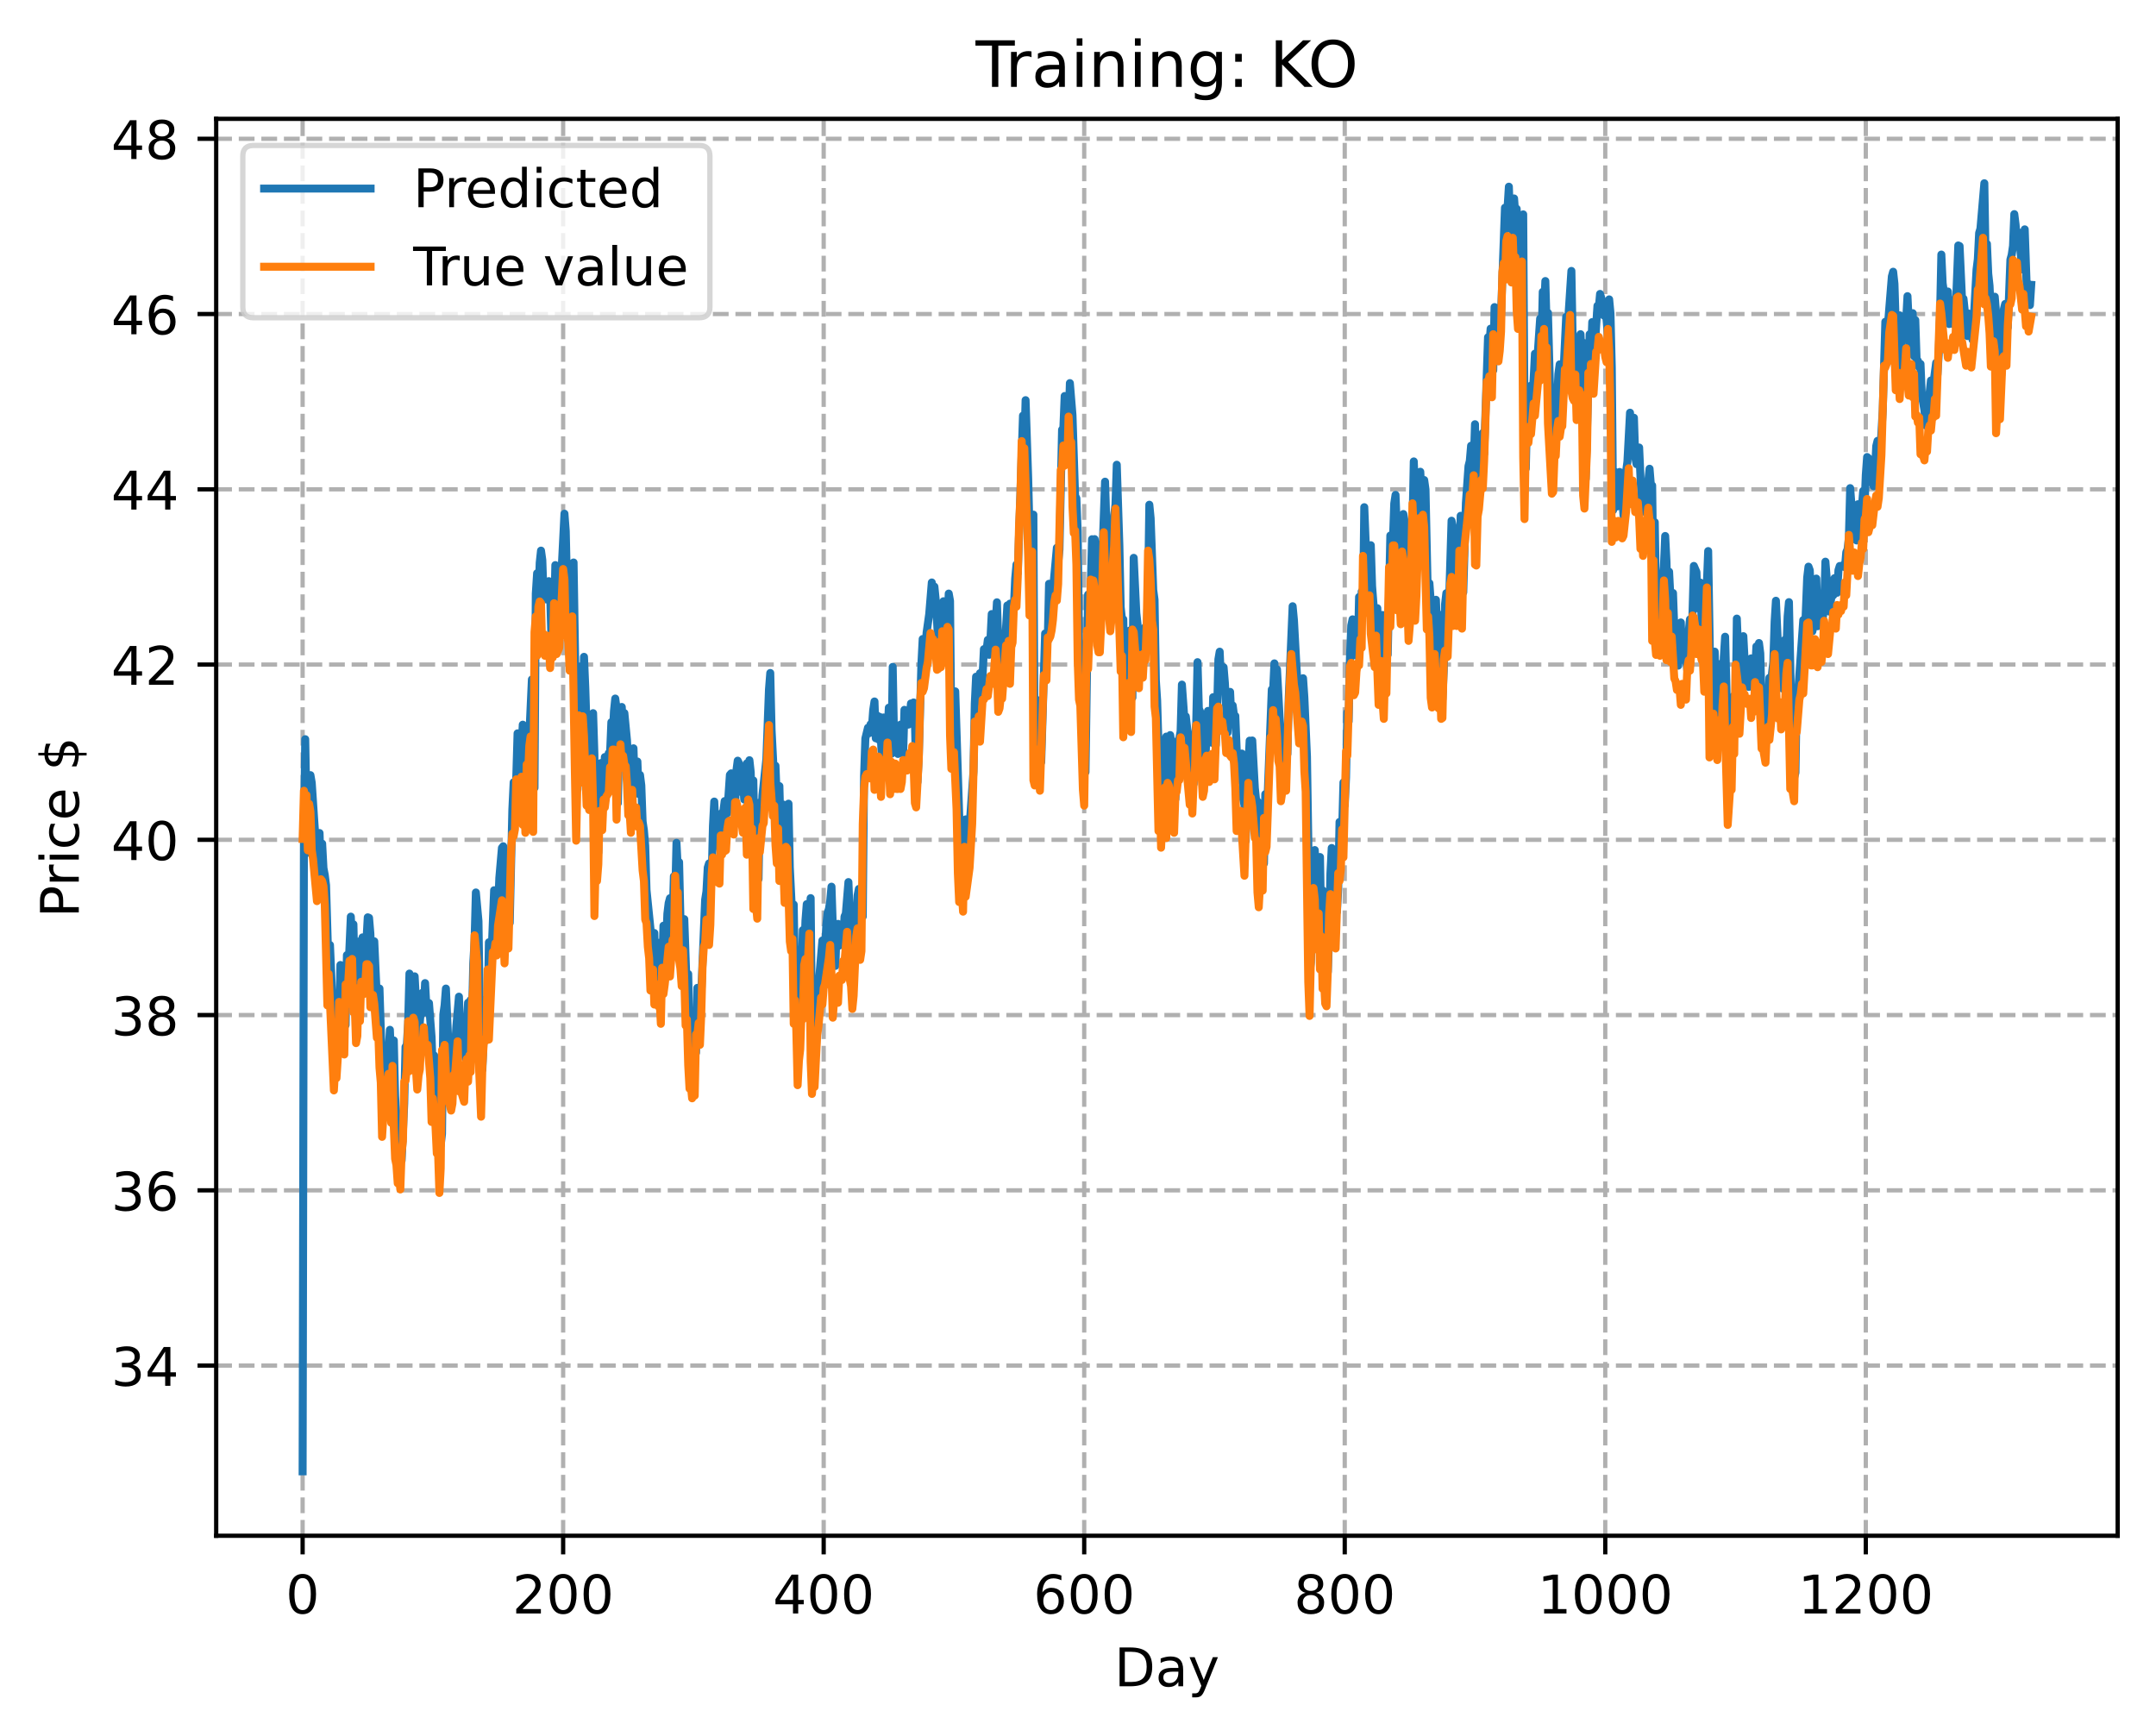 <?xml version="1.0" encoding="utf-8" standalone="no"?>
<!DOCTYPE svg PUBLIC "-//W3C//DTD SVG 1.1//EN"
  "http://www.w3.org/Graphics/SVG/1.1/DTD/svg11.dtd">
<!-- Created with matplotlib (https://matplotlib.org/) -->
<svg height="325.986pt" version="1.1" viewBox="0 0 404.923 325.986" width="404.923pt" xmlns="http://www.w3.org/2000/svg" xmlns:xlink="http://www.w3.org/1999/xlink">
 <defs>
  <style type="text/css">
*{stroke-linecap:butt;stroke-linejoin:round;}
  </style>
 </defs>
 <g id="figure_1">
  <g id="patch_1">
   <path d="M 0 325.986 
L 404.923 325.986 
L 404.923 0 
L 0 0 
z
" style="fill:#ffffff;"/>
  </g>
  <g id="axes_1">
   <g id="patch_2">
    <path d="M 40.603 288.43 
L 397.723 288.43 
L 397.723 22.318 
L 40.603 22.318 
z
" style="fill:#ffffff;"/>
   </g>
   <g id="matplotlib.axis_1">
    <g id="xtick_1">
     <g id="line2d_1">
      <path clip-path="url(#p01cc81069c)" d="M 56.836 288.43 
L 56.836 22.318 
" style="fill:none;stroke:#b0b0b0;stroke-dasharray:2.96,1.28;stroke-dashoffset:0;stroke-width:0.8;"/>
     </g>
     <g id="line2d_2">
      <defs>
       <path d="M 0 0 
L 0 3.5 
" id="md3a9d5905f" style="stroke:#000000;stroke-width:0.8;"/>
      </defs>
      <g>
       <use style="stroke:#000000;stroke-width:0.8;" x="56.836" xlink:href="#md3a9d5905f" y="288.43"/>
      </g>
     </g>
     <g id="text_1">
      <!-- 0 -->
      <defs>
       <path d="M 31.781 66.406 
Q 24.172 66.406 20.328 58.906 
Q 16.5 51.422 16.5 36.375 
Q 16.5 21.391 20.328 13.891 
Q 24.172 6.391 31.781 6.391 
Q 39.453 6.391 43.281 13.891 
Q 47.125 21.391 47.125 36.375 
Q 47.125 51.422 43.281 58.906 
Q 39.453 66.406 31.781 66.406 
z
M 31.781 74.219 
Q 44.047 74.219 50.516 64.516 
Q 56.984 54.828 56.984 36.375 
Q 56.984 17.969 50.516 8.266 
Q 44.047 -1.422 31.781 -1.422 
Q 19.531 -1.422 13.062 8.266 
Q 6.594 17.969 6.594 36.375 
Q 6.594 54.828 13.062 64.516 
Q 19.531 74.219 31.781 74.219 
z
" id="DejaVuSans-48"/>
      </defs>
      <g transform="translate(53.655 303.029)scale(0.1 -0.1)">
       <use xlink:href="#DejaVuSans-48"/>
      </g>
     </g>
    </g>
    <g id="xtick_2">
     <g id="line2d_3">
      <path clip-path="url(#p01cc81069c)" d="M 105.766 288.43 
L 105.766 22.318 
" style="fill:none;stroke:#b0b0b0;stroke-dasharray:2.96,1.28;stroke-dashoffset:0;stroke-width:0.8;"/>
     </g>
     <g id="line2d_4">
      <g>
       <use style="stroke:#000000;stroke-width:0.8;" x="105.766" xlink:href="#md3a9d5905f" y="288.43"/>
      </g>
     </g>
     <g id="text_2">
      <!-- 200 -->
      <defs>
       <path d="M 19.188 8.297 
L 53.609 8.297 
L 53.609 0 
L 7.328 0 
L 7.328 8.297 
Q 12.938 14.109 22.625 23.891 
Q 32.328 33.688 34.812 36.531 
Q 39.547 41.844 41.422 45.531 
Q 43.312 49.219 43.312 52.781 
Q 43.312 58.594 39.234 62.25 
Q 35.156 65.922 28.609 65.922 
Q 23.969 65.922 18.812 64.312 
Q 13.672 62.703 7.812 59.422 
L 7.812 69.391 
Q 13.766 71.781 18.938 73 
Q 24.125 74.219 28.422 74.219 
Q 39.75 74.219 46.484 68.547 
Q 53.219 62.891 53.219 53.422 
Q 53.219 48.922 51.531 44.891 
Q 49.859 40.875 45.406 35.406 
Q 44.188 33.984 37.641 27.219 
Q 31.109 20.453 19.188 8.297 
z
" id="DejaVuSans-50"/>
      </defs>
      <g transform="translate(96.223 303.029)scale(0.1 -0.1)">
       <use xlink:href="#DejaVuSans-50"/>
       <use x="63.623" xlink:href="#DejaVuSans-48"/>
       <use x="127.246" xlink:href="#DejaVuSans-48"/>
      </g>
     </g>
    </g>
    <g id="xtick_3">
     <g id="line2d_5">
      <path clip-path="url(#p01cc81069c)" d="M 154.697 288.43 
L 154.697 22.318 
" style="fill:none;stroke:#b0b0b0;stroke-dasharray:2.96,1.28;stroke-dashoffset:0;stroke-width:0.8;"/>
     </g>
     <g id="line2d_6">
      <g>
       <use style="stroke:#000000;stroke-width:0.8;" x="154.697" xlink:href="#md3a9d5905f" y="288.43"/>
      </g>
     </g>
     <g id="text_3">
      <!-- 400 -->
      <defs>
       <path d="M 37.797 64.312 
L 12.891 25.391 
L 37.797 25.391 
z
M 35.203 72.906 
L 47.609 72.906 
L 47.609 25.391 
L 58.016 25.391 
L 58.016 17.188 
L 47.609 17.188 
L 47.609 0 
L 37.797 0 
L 37.797 17.188 
L 4.891 17.188 
L 4.891 26.703 
z
" id="DejaVuSans-52"/>
      </defs>
      <g transform="translate(145.153 303.029)scale(0.1 -0.1)">
       <use xlink:href="#DejaVuSans-52"/>
       <use x="63.623" xlink:href="#DejaVuSans-48"/>
       <use x="127.246" xlink:href="#DejaVuSans-48"/>
      </g>
     </g>
    </g>
    <g id="xtick_4">
     <g id="line2d_7">
      <path clip-path="url(#p01cc81069c)" d="M 203.628 288.43 
L 203.628 22.318 
" style="fill:none;stroke:#b0b0b0;stroke-dasharray:2.96,1.28;stroke-dashoffset:0;stroke-width:0.8;"/>
     </g>
     <g id="line2d_8">
      <g>
       <use style="stroke:#000000;stroke-width:0.8;" x="203.628" xlink:href="#md3a9d5905f" y="288.43"/>
      </g>
     </g>
     <g id="text_4">
      <!-- 600 -->
      <defs>
       <path d="M 33.016 40.375 
Q 26.375 40.375 22.484 35.828 
Q 18.609 31.297 18.609 23.391 
Q 18.609 15.531 22.484 10.953 
Q 26.375 6.391 33.016 6.391 
Q 39.656 6.391 43.531 10.953 
Q 47.406 15.531 47.406 23.391 
Q 47.406 31.297 43.531 35.828 
Q 39.656 40.375 33.016 40.375 
z
M 52.594 71.297 
L 52.594 62.312 
Q 48.875 64.062 45.094 64.984 
Q 41.312 65.922 37.594 65.922 
Q 27.828 65.922 22.672 59.328 
Q 17.531 52.734 16.797 39.406 
Q 19.672 43.656 24.016 45.922 
Q 28.375 48.188 33.594 48.188 
Q 44.578 48.188 50.953 41.516 
Q 57.328 34.859 57.328 23.391 
Q 57.328 12.156 50.688 5.359 
Q 44.047 -1.422 33.016 -1.422 
Q 20.359 -1.422 13.672 8.266 
Q 6.984 17.969 6.984 36.375 
Q 6.984 53.656 15.188 63.938 
Q 23.391 74.219 37.203 74.219 
Q 40.922 74.219 44.703 73.484 
Q 48.484 72.75 52.594 71.297 
z
" id="DejaVuSans-54"/>
      </defs>
      <g transform="translate(194.084 303.029)scale(0.1 -0.1)">
       <use xlink:href="#DejaVuSans-54"/>
       <use x="63.623" xlink:href="#DejaVuSans-48"/>
       <use x="127.246" xlink:href="#DejaVuSans-48"/>
      </g>
     </g>
    </g>
    <g id="xtick_5">
     <g id="line2d_9">
      <path clip-path="url(#p01cc81069c)" d="M 252.558 288.43 
L 252.558 22.318 
" style="fill:none;stroke:#b0b0b0;stroke-dasharray:2.96,1.28;stroke-dashoffset:0;stroke-width:0.8;"/>
     </g>
     <g id="line2d_10">
      <g>
       <use style="stroke:#000000;stroke-width:0.8;" x="252.558" xlink:href="#md3a9d5905f" y="288.43"/>
      </g>
     </g>
     <g id="text_5">
      <!-- 800 -->
      <defs>
       <path d="M 31.781 34.625 
Q 24.75 34.625 20.719 30.859 
Q 16.703 27.094 16.703 20.516 
Q 16.703 13.922 20.719 10.156 
Q 24.75 6.391 31.781 6.391 
Q 38.812 6.391 42.859 10.172 
Q 46.922 13.969 46.922 20.516 
Q 46.922 27.094 42.891 30.859 
Q 38.875 34.625 31.781 34.625 
z
M 21.922 38.812 
Q 15.578 40.375 12.031 44.719 
Q 8.5 49.078 8.5 55.328 
Q 8.5 64.062 14.719 69.141 
Q 20.953 74.219 31.781 74.219 
Q 42.672 74.219 48.875 69.141 
Q 55.078 64.062 55.078 55.328 
Q 55.078 49.078 51.531 44.719 
Q 48 40.375 41.703 38.812 
Q 48.828 37.156 52.797 32.312 
Q 56.781 27.484 56.781 20.516 
Q 56.781 9.906 50.312 4.234 
Q 43.844 -1.422 31.781 -1.422 
Q 19.734 -1.422 13.25 4.234 
Q 6.781 9.906 6.781 20.516 
Q 6.781 27.484 10.781 32.312 
Q 14.797 37.156 21.922 38.812 
z
M 18.312 54.391 
Q 18.312 48.734 21.844 45.562 
Q 25.391 42.391 31.781 42.391 
Q 38.141 42.391 41.719 45.562 
Q 45.312 48.734 45.312 54.391 
Q 45.312 60.062 41.719 63.234 
Q 38.141 66.406 31.781 66.406 
Q 25.391 66.406 21.844 63.234 
Q 18.312 60.062 18.312 54.391 
z
" id="DejaVuSans-56"/>
      </defs>
      <g transform="translate(243.015 303.029)scale(0.1 -0.1)">
       <use xlink:href="#DejaVuSans-56"/>
       <use x="63.623" xlink:href="#DejaVuSans-48"/>
       <use x="127.246" xlink:href="#DejaVuSans-48"/>
      </g>
     </g>
    </g>
    <g id="xtick_6">
     <g id="line2d_11">
      <path clip-path="url(#p01cc81069c)" d="M 301.489 288.43 
L 301.489 22.318 
" style="fill:none;stroke:#b0b0b0;stroke-dasharray:2.96,1.28;stroke-dashoffset:0;stroke-width:0.8;"/>
     </g>
     <g id="line2d_12">
      <g>
       <use style="stroke:#000000;stroke-width:0.8;" x="301.489" xlink:href="#md3a9d5905f" y="288.43"/>
      </g>
     </g>
     <g id="text_6">
      <!-- 1000 -->
      <defs>
       <path d="M 12.406 8.297 
L 28.516 8.297 
L 28.516 63.922 
L 10.984 60.406 
L 10.984 69.391 
L 28.422 72.906 
L 38.281 72.906 
L 38.281 8.297 
L 54.391 8.297 
L 54.391 0 
L 12.406 0 
z
" id="DejaVuSans-49"/>
      </defs>
      <g transform="translate(288.764 303.029)scale(0.1 -0.1)">
       <use xlink:href="#DejaVuSans-49"/>
       <use x="63.623" xlink:href="#DejaVuSans-48"/>
       <use x="127.246" xlink:href="#DejaVuSans-48"/>
       <use x="190.869" xlink:href="#DejaVuSans-48"/>
      </g>
     </g>
    </g>
    <g id="xtick_7">
     <g id="line2d_13">
      <path clip-path="url(#p01cc81069c)" d="M 350.419 288.43 
L 350.419 22.318 
" style="fill:none;stroke:#b0b0b0;stroke-dasharray:2.96,1.28;stroke-dashoffset:0;stroke-width:0.8;"/>
     </g>
     <g id="line2d_14">
      <g>
       <use style="stroke:#000000;stroke-width:0.8;" x="350.419" xlink:href="#md3a9d5905f" y="288.43"/>
      </g>
     </g>
     <g id="text_7">
      <!-- 1200 -->
      <g transform="translate(337.694 303.029)scale(0.1 -0.1)">
       <use xlink:href="#DejaVuSans-49"/>
       <use x="63.623" xlink:href="#DejaVuSans-50"/>
       <use x="127.246" xlink:href="#DejaVuSans-48"/>
       <use x="190.869" xlink:href="#DejaVuSans-48"/>
      </g>
     </g>
    </g>
    <g id="text_8">
     <!-- Day -->
     <defs>
      <path d="M 19.672 64.797 
L 19.672 8.109 
L 31.594 8.109 
Q 46.688 8.109 53.688 14.938 
Q 60.688 21.781 60.688 36.531 
Q 60.688 51.172 53.688 57.984 
Q 46.688 64.797 31.594 64.797 
z
M 9.812 72.906 
L 30.078 72.906 
Q 51.266 72.906 61.172 64.094 
Q 71.094 55.281 71.094 36.531 
Q 71.094 17.672 61.125 8.828 
Q 51.172 0 30.078 0 
L 9.812 0 
z
" id="DejaVuSans-68"/>
      <path d="M 34.281 27.484 
Q 23.391 27.484 19.188 25 
Q 14.984 22.516 14.984 16.5 
Q 14.984 11.719 18.141 8.906 
Q 21.297 6.109 26.703 6.109 
Q 34.188 6.109 38.703 11.406 
Q 43.219 16.703 43.219 25.484 
L 43.219 27.484 
z
M 52.203 31.203 
L 52.203 0 
L 43.219 0 
L 43.219 8.297 
Q 40.141 3.328 35.547 0.953 
Q 30.953 -1.422 24.312 -1.422 
Q 15.922 -1.422 10.953 3.297 
Q 6 8.016 6 15.922 
Q 6 25.141 12.172 29.828 
Q 18.359 34.516 30.609 34.516 
L 43.219 34.516 
L 43.219 35.406 
Q 43.219 41.609 39.141 45 
Q 35.062 48.391 27.688 48.391 
Q 23 48.391 18.547 47.266 
Q 14.109 46.141 10.016 43.891 
L 10.016 52.203 
Q 14.938 54.109 19.578 55.047 
Q 24.219 56 28.609 56 
Q 40.484 56 46.344 49.844 
Q 52.203 43.703 52.203 31.203 
z
" id="DejaVuSans-97"/>
      <path d="M 32.172 -5.078 
Q 28.375 -14.844 24.75 -17.812 
Q 21.141 -20.797 15.094 -20.797 
L 7.906 -20.797 
L 7.906 -13.281 
L 13.188 -13.281 
Q 16.891 -13.281 18.938 -11.516 
Q 21 -9.766 23.484 -3.219 
L 25.094 0.875 
L 2.984 54.688 
L 12.5 54.688 
L 29.594 11.922 
L 46.688 54.688 
L 56.203 54.688 
z
" id="DejaVuSans-121"/>
     </defs>
     <g transform="translate(209.29 316.707)scale(0.1 -0.1)">
      <use xlink:href="#DejaVuSans-68"/>
      <use x="77.002" xlink:href="#DejaVuSans-97"/>
      <use x="138.281" xlink:href="#DejaVuSans-121"/>
     </g>
    </g>
   </g>
   <g id="matplotlib.axis_2">
    <g id="ytick_1">
     <g id="line2d_15">
      <path clip-path="url(#p01cc81069c)" d="M 40.603 256.473 
L 397.723 256.473 
" style="fill:none;stroke:#b0b0b0;stroke-dasharray:2.96,1.28;stroke-dashoffset:0;stroke-width:0.8;"/>
     </g>
     <g id="line2d_16">
      <defs>
       <path d="M 0 0 
L -3.5 0 
" id="m7958a25e04" style="stroke:#000000;stroke-width:0.8;"/>
      </defs>
      <g>
       <use style="stroke:#000000;stroke-width:0.8;" x="40.603" xlink:href="#m7958a25e04" y="256.473"/>
      </g>
     </g>
     <g id="text_9">
      <!-- 34 -->
      <defs>
       <path d="M 40.578 39.312 
Q 47.656 37.797 51.625 33 
Q 55.609 28.219 55.609 21.188 
Q 55.609 10.406 48.188 4.484 
Q 40.766 -1.422 27.094 -1.422 
Q 22.516 -1.422 17.656 -0.516 
Q 12.797 0.391 7.625 2.203 
L 7.625 11.719 
Q 11.719 9.328 16.594 8.109 
Q 21.484 6.891 26.812 6.891 
Q 36.078 6.891 40.938 10.547 
Q 45.797 14.203 45.797 21.188 
Q 45.797 27.641 41.281 31.266 
Q 36.766 34.906 28.719 34.906 
L 20.219 34.906 
L 20.219 43.016 
L 29.109 43.016 
Q 36.375 43.016 40.234 45.922 
Q 44.094 48.828 44.094 54.297 
Q 44.094 59.906 40.109 62.906 
Q 36.141 65.922 28.719 65.922 
Q 24.656 65.922 20.016 65.031 
Q 15.375 64.156 9.812 62.312 
L 9.812 71.094 
Q 15.438 72.656 20.344 73.438 
Q 25.25 74.219 29.594 74.219 
Q 40.828 74.219 47.359 69.109 
Q 53.906 64.016 53.906 55.328 
Q 53.906 49.266 50.438 45.094 
Q 46.969 40.922 40.578 39.312 
z
" id="DejaVuSans-51"/>
      </defs>
      <g transform="translate(20.878 260.272)scale(0.1 -0.1)">
       <use xlink:href="#DejaVuSans-51"/>
       <use x="63.623" xlink:href="#DejaVuSans-52"/>
      </g>
     </g>
    </g>
    <g id="ytick_2">
     <g id="line2d_17">
      <path clip-path="url(#p01cc81069c)" d="M 40.603 223.558 
L 397.723 223.558 
" style="fill:none;stroke:#b0b0b0;stroke-dasharray:2.96,1.28;stroke-dashoffset:0;stroke-width:0.8;"/>
     </g>
     <g id="line2d_18">
      <g>
       <use style="stroke:#000000;stroke-width:0.8;" x="40.603" xlink:href="#m7958a25e04" y="223.558"/>
      </g>
     </g>
     <g id="text_10">
      <!-- 36 -->
      <g transform="translate(20.878 227.357)scale(0.1 -0.1)">
       <use xlink:href="#DejaVuSans-51"/>
       <use x="63.623" xlink:href="#DejaVuSans-54"/>
      </g>
     </g>
    </g>
    <g id="ytick_3">
     <g id="line2d_19">
      <path clip-path="url(#p01cc81069c)" d="M 40.603 190.643 
L 397.723 190.643 
" style="fill:none;stroke:#b0b0b0;stroke-dasharray:2.96,1.28;stroke-dashoffset:0;stroke-width:0.8;"/>
     </g>
     <g id="line2d_20">
      <g>
       <use style="stroke:#000000;stroke-width:0.8;" x="40.603" xlink:href="#m7958a25e04" y="190.643"/>
      </g>
     </g>
     <g id="text_11">
      <!-- 38 -->
      <g transform="translate(20.878 194.442)scale(0.1 -0.1)">
       <use xlink:href="#DejaVuSans-51"/>
       <use x="63.623" xlink:href="#DejaVuSans-56"/>
      </g>
     </g>
    </g>
    <g id="ytick_4">
     <g id="line2d_21">
      <path clip-path="url(#p01cc81069c)" d="M 40.603 157.728 
L 397.723 157.728 
" style="fill:none;stroke:#b0b0b0;stroke-dasharray:2.96,1.28;stroke-dashoffset:0;stroke-width:0.8;"/>
     </g>
     <g id="line2d_22">
      <g>
       <use style="stroke:#000000;stroke-width:0.8;" x="40.603" xlink:href="#m7958a25e04" y="157.728"/>
      </g>
     </g>
     <g id="text_12">
      <!-- 40 -->
      <g transform="translate(20.878 161.527)scale(0.1 -0.1)">
       <use xlink:href="#DejaVuSans-52"/>
       <use x="63.623" xlink:href="#DejaVuSans-48"/>
      </g>
     </g>
    </g>
    <g id="ytick_5">
     <g id="line2d_23">
      <path clip-path="url(#p01cc81069c)" d="M 40.603 124.813 
L 397.723 124.813 
" style="fill:none;stroke:#b0b0b0;stroke-dasharray:2.96,1.28;stroke-dashoffset:0;stroke-width:0.8;"/>
     </g>
     <g id="line2d_24">
      <g>
       <use style="stroke:#000000;stroke-width:0.8;" x="40.603" xlink:href="#m7958a25e04" y="124.813"/>
      </g>
     </g>
     <g id="text_13">
      <!-- 42 -->
      <g transform="translate(20.878 128.612)scale(0.1 -0.1)">
       <use xlink:href="#DejaVuSans-52"/>
       <use x="63.623" xlink:href="#DejaVuSans-50"/>
      </g>
     </g>
    </g>
    <g id="ytick_6">
     <g id="line2d_25">
      <path clip-path="url(#p01cc81069c)" d="M 40.603 91.898 
L 397.723 91.898 
" style="fill:none;stroke:#b0b0b0;stroke-dasharray:2.96,1.28;stroke-dashoffset:0;stroke-width:0.8;"/>
     </g>
     <g id="line2d_26">
      <g>
       <use style="stroke:#000000;stroke-width:0.8;" x="40.603" xlink:href="#m7958a25e04" y="91.898"/>
      </g>
     </g>
     <g id="text_14">
      <!-- 44 -->
      <g transform="translate(20.878 95.697)scale(0.1 -0.1)">
       <use xlink:href="#DejaVuSans-52"/>
       <use x="63.623" xlink:href="#DejaVuSans-52"/>
      </g>
     </g>
    </g>
    <g id="ytick_7">
     <g id="line2d_27">
      <path clip-path="url(#p01cc81069c)" d="M 40.603 58.983 
L 397.723 58.983 
" style="fill:none;stroke:#b0b0b0;stroke-dasharray:2.96,1.28;stroke-dashoffset:0;stroke-width:0.8;"/>
     </g>
     <g id="line2d_28">
      <g>
       <use style="stroke:#000000;stroke-width:0.8;" x="40.603" xlink:href="#m7958a25e04" y="58.983"/>
      </g>
     </g>
     <g id="text_15">
      <!-- 46 -->
      <g transform="translate(20.878 62.782)scale(0.1 -0.1)">
       <use xlink:href="#DejaVuSans-52"/>
       <use x="63.623" xlink:href="#DejaVuSans-54"/>
      </g>
     </g>
    </g>
    <g id="ytick_8">
     <g id="line2d_29">
      <path clip-path="url(#p01cc81069c)" d="M 40.603 26.068 
L 397.723 26.068 
" style="fill:none;stroke:#b0b0b0;stroke-dasharray:2.96,1.28;stroke-dashoffset:0;stroke-width:0.8;"/>
     </g>
     <g id="line2d_30">
      <g>
       <use style="stroke:#000000;stroke-width:0.8;" x="40.603" xlink:href="#m7958a25e04" y="26.068"/>
      </g>
     </g>
     <g id="text_16">
      <!-- 48 -->
      <g transform="translate(20.878 29.867)scale(0.1 -0.1)">
       <use xlink:href="#DejaVuSans-52"/>
       <use x="63.623" xlink:href="#DejaVuSans-56"/>
      </g>
     </g>
    </g>
    <g id="text_17">
     <!-- Price $ -->
     <defs>
      <path d="M 19.672 64.797 
L 19.672 37.406 
L 32.078 37.406 
Q 38.969 37.406 42.719 40.969 
Q 46.484 44.531 46.484 51.125 
Q 46.484 57.672 42.719 61.234 
Q 38.969 64.797 32.078 64.797 
z
M 9.812 72.906 
L 32.078 72.906 
Q 44.344 72.906 50.609 67.359 
Q 56.891 61.812 56.891 51.125 
Q 56.891 40.328 50.609 34.812 
Q 44.344 29.297 32.078 29.297 
L 19.672 29.297 
L 19.672 0 
L 9.812 0 
z
" id="DejaVuSans-80"/>
      <path d="M 41.109 46.297 
Q 39.594 47.172 37.812 47.578 
Q 36.031 48 33.891 48 
Q 26.266 48 22.188 43.047 
Q 18.109 38.094 18.109 28.812 
L 18.109 0 
L 9.078 0 
L 9.078 54.688 
L 18.109 54.688 
L 18.109 46.188 
Q 20.953 51.172 25.484 53.578 
Q 30.031 56 36.531 56 
Q 37.453 56 38.578 55.875 
Q 39.703 55.766 41.062 55.516 
z
" id="DejaVuSans-114"/>
      <path d="M 9.422 54.688 
L 18.406 54.688 
L 18.406 0 
L 9.422 0 
z
M 9.422 75.984 
L 18.406 75.984 
L 18.406 64.594 
L 9.422 64.594 
z
" id="DejaVuSans-105"/>
      <path d="M 48.781 52.594 
L 48.781 44.188 
Q 44.969 46.297 41.141 47.344 
Q 37.312 48.391 33.406 48.391 
Q 24.656 48.391 19.812 42.844 
Q 14.984 37.312 14.984 27.297 
Q 14.984 17.281 19.812 11.734 
Q 24.656 6.203 33.406 6.203 
Q 37.312 6.203 41.141 7.25 
Q 44.969 8.297 48.781 10.406 
L 48.781 2.094 
Q 45.016 0.344 40.984 -0.531 
Q 36.969 -1.422 32.422 -1.422 
Q 20.062 -1.422 12.781 6.344 
Q 5.516 14.109 5.516 27.297 
Q 5.516 40.672 12.859 48.328 
Q 20.219 56 33.016 56 
Q 37.156 56 41.109 55.141 
Q 45.062 54.297 48.781 52.594 
z
" id="DejaVuSans-99"/>
      <path d="M 56.203 29.594 
L 56.203 25.203 
L 14.891 25.203 
Q 15.484 15.922 20.484 11.062 
Q 25.484 6.203 34.422 6.203 
Q 39.594 6.203 44.453 7.469 
Q 49.312 8.734 54.109 11.281 
L 54.109 2.781 
Q 49.266 0.734 44.188 -0.344 
Q 39.109 -1.422 33.891 -1.422 
Q 20.797 -1.422 13.156 6.188 
Q 5.516 13.812 5.516 26.812 
Q 5.516 40.234 12.766 48.109 
Q 20.016 56 32.328 56 
Q 43.359 56 49.781 48.891 
Q 56.203 41.797 56.203 29.594 
z
M 47.219 32.234 
Q 47.125 39.594 43.094 43.984 
Q 39.062 48.391 32.422 48.391 
Q 24.906 48.391 20.391 44.141 
Q 15.875 39.891 15.188 32.172 
z
" id="DejaVuSans-101"/>
      <path id="DejaVuSans-32"/>
      <path d="M 33.797 -14.703 
L 28.906 -14.703 
L 28.859 0 
Q 23.734 0.094 18.609 1.188 
Q 13.484 2.297 8.297 4.5 
L 8.297 13.281 
Q 13.281 10.156 18.375 8.562 
Q 23.484 6.984 28.906 6.938 
L 28.906 29.203 
Q 18.109 30.953 13.203 35.156 
Q 8.297 39.359 8.297 46.688 
Q 8.297 54.641 13.625 59.219 
Q 18.953 63.812 28.906 64.5 
L 28.906 75.984 
L 33.797 75.984 
L 33.797 64.656 
Q 38.328 64.453 42.578 63.688 
Q 46.828 62.938 50.875 61.625 
L 50.875 53.078 
Q 46.828 55.125 42.547 56.25 
Q 38.281 57.375 33.797 57.562 
L 33.797 36.719 
Q 44.875 35.016 50.094 30.609 
Q 55.328 26.219 55.328 18.609 
Q 55.328 10.359 49.781 5.594 
Q 44.234 0.828 33.797 0.094 
z
M 28.906 37.594 
L 28.906 57.625 
Q 23.25 56.984 20.266 54.391 
Q 17.281 51.812 17.281 47.516 
Q 17.281 43.312 20.031 40.969 
Q 22.797 38.625 28.906 37.594 
z
M 33.797 28.219 
L 33.797 7.078 
Q 39.984 7.906 43.141 10.594 
Q 46.297 13.281 46.297 17.672 
Q 46.297 21.969 43.281 24.5 
Q 40.281 27.047 33.797 28.219 
z
" id="DejaVuSans-36"/>
     </defs>
     <g transform="translate(14.798 172.342)rotate(-90)scale(0.1 -0.1)">
      <use xlink:href="#DejaVuSans-80"/>
      <use x="58.553" xlink:href="#DejaVuSans-114"/>
      <use x="99.666" xlink:href="#DejaVuSans-105"/>
      <use x="127.449" xlink:href="#DejaVuSans-99"/>
      <use x="182.43" xlink:href="#DejaVuSans-101"/>
      <use x="243.953" xlink:href="#DejaVuSans-32"/>
      <use x="275.74" xlink:href="#DejaVuSans-36"/>
     </g>
    </g>
   </g>
   <g id="line2d_31">
    <path clip-path="url(#p01cc81069c)" d="M 56.836 276.334 
L 57.081 157.965 
L 57.325 138.831 
L 57.57 152.419 
L 57.814 146.041 
L 58.059 160.16 
L 58.304 145.581 
L 58.548 147.007 
L 59.038 154.407 
L 59.772 164.955 
L 60.016 156.453 
L 60.261 164.086 
L 60.506 158.441 
L 60.75 163.05 
L 60.995 164.314 
L 61.24 166.254 
L 61.729 183.071 
L 61.974 177.482 
L 62.952 200.151 
L 63.197 193.652 
L 63.441 196.881 
L 63.686 193.922 
L 63.931 181.238 
L 64.42 191.461 
L 64.665 188.807 
L 64.909 192.516 
L 65.154 179.376 
L 65.399 183.217 
L 65.888 172.156 
L 66.133 177.226 
L 66.377 173.598 
L 66.622 184.464 
L 66.867 182.279 
L 67.111 189.633 
L 67.356 185.568 
L 67.601 176.761 
L 67.845 185.854 
L 68.09 176.05 
L 68.579 181.084 
L 69.069 172.283 
L 69.313 172.38 
L 69.558 175.309 
L 69.802 181.941 
L 70.047 180.517 
L 70.292 176.789 
L 70.781 187.519 
L 71.026 188.663 
L 71.27 185.653 
L 72.004 208.508 
L 72.494 197.779 
L 72.738 201.959 
L 73.228 193.411 
L 73.717 205.826 
L 73.962 195.412 
L 74.206 205.839 
L 74.696 214.98 
L 74.94 218.275 
L 75.185 212.831 
L 75.429 217.965 
L 75.919 207.221 
L 76.163 196.623 
L 76.408 196.219 
L 76.653 192.147 
L 76.897 182.848 
L 77.142 193.532 
L 77.387 190.893 
L 77.631 190.767 
L 77.876 183.369 
L 78.61 196.905 
L 78.855 191.849 
L 79.344 186.454 
L 79.589 190.201 
L 79.833 184.64 
L 80.078 188.993 
L 80.323 190.239 
L 80.567 188.388 
L 81.056 194.787 
L 81.301 201.768 
L 81.546 198.236 
L 81.79 204.191 
L 82.035 206.683 
L 82.28 210.325 
L 82.524 209.126 
L 82.769 215.081 
L 83.014 212.951 
L 83.258 190.543 
L 83.503 188.788 
L 83.748 185.665 
L 84.237 196.809 
L 84.726 200.661 
L 84.971 205.379 
L 85.705 192.796 
L 86.194 187.186 
L 86.439 193.944 
L 86.684 194.333 
L 86.928 194.277 
L 87.173 197.157 
L 87.417 198.705 
L 87.907 188.319 
L 88.151 194.32 
L 88.396 187.809 
L 88.641 191.455 
L 88.885 180.937 
L 89.13 176.686 
L 89.375 167.617 
L 89.864 173.013 
L 90.109 189.481 
L 90.353 192.834 
L 90.598 200.885 
L 91.087 188.634 
L 91.332 187.629 
L 91.577 191.727 
L 91.821 176.971 
L 92.066 185.711 
L 92.8 167.199 
L 93.044 171.507 
L 93.289 169.187 
L 93.534 170.788 
L 93.778 164.882 
L 94.268 159.24 
L 94.512 158.939 
L 95.002 172.999 
L 95.246 165.178 
L 95.491 171.405 
L 95.736 173.33 
L 96.225 152.052 
L 96.47 146.921 
L 96.714 149.436 
L 96.959 146.11 
L 97.204 137.731 
L 97.448 146.196 
L 97.693 142.565 
L 97.938 140.641 
L 98.182 136.103 
L 98.427 142.861 
L 98.672 140.224 
L 98.916 147.438 
L 99.161 137.455 
L 99.405 138.359 
L 99.895 127.61 
L 100.139 132.067 
L 100.384 147.959 
L 100.629 111.498 
L 100.873 107.66 
L 101.118 112.875 
L 101.363 105.69 
L 101.607 103.412 
L 101.852 105.178 
L 102.097 112.213 
L 102.341 110.14 
L 102.586 112.576 
L 103.075 109.15 
L 103.32 111.47 
L 103.565 119.907 
L 103.809 114.852 
L 104.054 116.931 
L 104.299 106.134 
L 104.543 109.938 
L 104.788 115.605 
L 105.032 116.003 
L 106.011 96.479 
L 106.256 99.736 
L 106.5 110.547 
L 106.745 111.753 
L 106.99 114.247 
L 107.234 121.806 
L 107.479 117.928 
L 107.724 105.643 
L 108.213 135.987 
L 108.458 148.262 
L 108.947 125.203 
L 109.192 138.1 
L 109.436 134.772 
L 109.681 123.361 
L 109.926 129.164 
L 110.415 144.657 
L 110.66 144.096 
L 110.904 144.283 
L 111.393 133.943 
L 111.638 141.761 
L 111.883 162.667 
L 112.127 152.168 
L 112.372 160.108 
L 112.861 143.31 
L 113.351 149.645 
L 113.595 142.183 
L 113.84 145.299 
L 114.085 144.227 
L 114.329 141.457 
L 114.574 141.526 
L 114.819 135.635 
L 115.063 138.64 
L 115.308 133.574 
L 115.553 131.196 
L 115.797 133.011 
L 116.042 150.84 
L 116.287 138.523 
L 116.531 137.689 
L 116.776 132.776 
L 117.02 137.158 
L 117.265 133.924 
L 117.754 139.006 
L 118.244 148.237 
L 118.488 144.491 
L 118.733 147.781 
L 118.978 140.538 
L 119.222 148.499 
L 119.712 143.021 
L 119.956 149.124 
L 120.201 145.542 
L 120.446 147.5 
L 120.69 154.286 
L 120.935 155.944 
L 121.18 158.849 
L 121.424 167.16 
L 122.158 174.381 
L 122.403 179.23 
L 122.648 179.111 
L 122.892 175.229 
L 123.137 183.99 
L 123.381 183.696 
L 123.626 177.068 
L 123.871 180.47 
L 124.115 179.2 
L 124.36 182.837 
L 124.605 173.859 
L 124.849 178.394 
L 125.094 177.781 
L 125.339 171.615 
L 125.583 169.593 
L 125.828 168.697 
L 126.073 174.548 
L 126.317 172.734 
L 126.562 164.572 
L 126.807 168.59 
L 127.051 158.293 
L 127.296 163.15 
L 127.541 161.91 
L 127.785 172.286 
L 128.03 173.848 
L 128.275 178.075 
L 128.519 172.629 
L 129.008 186.865 
L 129.253 182.918 
L 129.498 194.101 
L 129.742 196.796 
L 129.987 195.445 
L 130.232 199.796 
L 130.476 194.513 
L 130.721 197.706 
L 130.966 185.533 
L 131.21 187.092 
L 131.455 185.839 
L 131.7 186.665 
L 132.434 168.981 
L 132.678 167.431 
L 132.923 162.936 
L 133.168 162.159 
L 133.412 166.138 
L 133.657 165.064 
L 133.902 155.102 
L 134.146 150.544 
L 134.391 155.859 
L 134.636 156.928 
L 134.88 154.778 
L 135.369 160.301 
L 135.614 152.643 
L 135.859 152.371 
L 136.103 150.454 
L 136.348 153.112 
L 136.593 152.678 
L 137.082 145.532 
L 137.327 145.248 
L 137.571 146.542 
L 138.061 151.274 
L 138.305 144.729 
L 138.55 142.866 
L 138.795 143.357 
L 139.039 145.227 
L 139.284 148.78 
L 139.529 146.319 
L 139.773 150.158 
L 140.018 145.468 
L 140.263 143.373 
L 140.507 151.238 
L 140.752 142.777 
L 140.996 145.036 
L 141.241 154.971 
L 141.486 146.579 
L 141.73 159.334 
L 141.975 159.765 
L 142.22 157.416 
L 142.464 165.098 
L 142.709 150.711 
L 142.954 154.452 
L 143.198 149.355 
L 143.932 142.573 
L 144.422 129.474 
L 144.666 126.394 
L 144.911 137.07 
L 145.4 146.711 
L 145.645 143.814 
L 146.134 156.264 
L 146.379 147.635 
L 146.624 156.812 
L 147.113 151.103 
L 147.357 154.446 
L 147.602 161.681 
L 147.847 151.547 
L 148.091 150.938 
L 148.336 162.882 
L 148.825 172.862 
L 149.07 169.883 
L 149.315 184.555 
L 149.559 178.336 
L 150.049 196.196 
L 150.538 184.414 
L 150.783 174.686 
L 151.027 180.246 
L 151.272 172.936 
L 151.517 169.806 
L 151.761 172.932 
L 152.006 172.304 
L 152.251 168.681 
L 152.495 193.57 
L 152.74 197.047 
L 152.984 194.349 
L 153.229 197.561 
L 153.718 185.313 
L 154.208 179.531 
L 154.452 176.641 
L 154.697 181.513 
L 154.942 178.6 
L 155.186 173.815 
L 155.431 171.458 
L 155.676 170.738 
L 155.92 169.233 
L 156.165 166.529 
L 156.654 181.405 
L 156.899 181.412 
L 157.144 173.897 
L 157.388 173.516 
L 157.633 177.596 
L 157.878 175.042 
L 158.122 174.074 
L 158.367 176.691 
L 158.612 172.128 
L 158.856 171.618 
L 159.345 165.665 
L 159.59 172.042 
L 160.324 182.642 
L 160.569 178.804 
L 161.058 168.193 
L 161.303 166.951 
L 161.792 171.905 
L 162.037 172.148 
L 162.281 145.797 
L 162.526 138.691 
L 163.015 136.681 
L 163.26 137.699 
L 163.505 136.028 
L 163.749 136.677 
L 163.994 133.381 
L 164.239 131.746 
L 164.483 138.664 
L 164.728 134.376 
L 164.972 138.875 
L 165.217 134.635 
L 165.706 143.757 
L 165.951 134.751 
L 166.196 137.841 
L 166.44 134.931 
L 166.685 137.878 
L 166.93 132.914 
L 167.174 133.87 
L 167.419 141.571 
L 167.664 125.247 
L 167.908 138.711 
L 168.153 140.733 
L 168.398 136.9 
L 168.642 141.604 
L 168.887 139.396 
L 169.132 136.092 
L 169.376 140.057 
L 169.621 141.631 
L 169.866 133.316 
L 170.11 136.031 
L 170.355 135.013 
L 170.6 136.095 
L 170.844 134.623 
L 171.089 132.117 
L 171.333 134.128 
L 171.578 131.935 
L 171.823 135.17 
L 172.067 145.279 
L 172.312 146.894 
L 172.557 142.086 
L 173.046 124.783 
L 173.291 120.014 
L 173.78 123.191 
L 174.025 118.831 
L 174.514 115.342 
L 175.003 109.395 
L 175.248 110.879 
L 175.493 110.174 
L 175.737 112.621 
L 176.227 120.717 
L 176.471 118.202 
L 176.716 113.648 
L 176.96 119.069 
L 177.205 112.92 
L 177.45 116.795 
L 177.694 114.22 
L 177.939 118.115 
L 178.184 111.479 
L 178.428 112.859 
L 178.673 138.586 
L 178.918 139.889 
L 179.407 129.846 
L 180.386 160.612 
L 180.63 161.713 
L 180.875 158.563 
L 181.12 164.111 
L 181.364 153.891 
L 181.609 160.553 
L 181.854 158.586 
L 182.832 144.887 
L 183.077 132.169 
L 183.321 127.09 
L 183.566 128.226 
L 183.811 129.916 
L 184.055 126.426 
L 184.3 131.849 
L 184.789 121.918 
L 185.034 121.947 
L 185.279 122.119 
L 185.523 120.179 
L 185.768 122.983 
L 186.013 120.172 
L 186.257 115.328 
L 186.747 121.419 
L 187.236 113.118 
L 187.725 127.333 
L 187.97 125.967 
L 188.215 123.547 
L 188.459 126.139 
L 189.193 113.71 
L 189.438 119.509 
L 189.682 113.373 
L 189.927 121.251 
L 190.172 115.368 
L 190.416 114.11 
L 190.661 108.686 
L 190.906 106.033 
L 191.15 107.635 
L 192.129 78.057 
L 192.374 84.365 
L 192.618 75.155 
L 193.108 89.867 
L 193.597 110.03 
L 194.086 96.653 
L 194.331 146.389 
L 194.575 141.422 
L 194.82 131.49 
L 195.065 131.916 
L 195.309 142.058 
L 195.554 143.127 
L 196.288 118.976 
L 196.533 120.344 
L 196.777 120.447 
L 197.022 109.641 
L 197.511 113.536 
L 198.49 102.879 
L 198.735 105.835 
L 198.979 103.248 
L 199.469 80.71 
L 199.713 80.369 
L 199.958 74.377 
L 200.203 80.238 
L 200.447 76.73 
L 200.692 79.836 
L 200.936 71.953 
L 201.426 77.982 
L 201.915 93.098 
L 202.16 93.581 
L 202.404 99.812 
L 202.649 120.217 
L 203.138 125.066 
L 203.383 135.501 
L 203.872 144.998 
L 204.362 111.662 
L 204.606 119.648 
L 205.096 101.271 
L 205.34 103.01 
L 205.585 101.255 
L 206.074 105.583 
L 206.319 113.861 
L 206.563 117.459 
L 207.542 90.464 
L 208.031 105.908 
L 208.276 106.676 
L 208.521 111.998 
L 208.765 111.2 
L 209.01 107.945 
L 209.255 96.731 
L 209.499 94.781 
L 209.744 87.284 
L 210.233 102.489 
L 210.478 114.027 
L 210.723 116.307 
L 210.967 116.307 
L 211.212 129.903 
L 211.457 124.528 
L 211.946 119.72 
L 212.191 118.427 
L 212.68 131.008 
L 212.924 104.77 
L 213.414 115.131 
L 213.658 117.337 
L 214.148 126.392 
L 214.392 118.645 
L 214.637 123.1 
L 214.882 124.24 
L 215.126 117.717 
L 215.371 118.685 
L 215.616 111.33 
L 215.86 94.793 
L 216.105 97.346 
L 216.594 110.812 
L 216.839 112.64 
L 217.084 127.782 
L 217.328 131.554 
L 217.818 148.043 
L 218.062 143.173 
L 218.307 154.403 
L 218.796 139.487 
L 219.041 138.344 
L 219.285 147.855 
L 219.53 138.482 
L 219.775 138.057 
L 220.264 141.524 
L 220.509 144.908 
L 220.753 150.089 
L 221.243 139.093 
L 221.487 138.73 
L 221.732 137.355 
L 221.977 128.575 
L 222.466 135.406 
L 222.711 134.551 
L 223.2 138.751 
L 223.445 143.783 
L 223.689 142.512 
L 223.934 139.544 
L 224.179 147.229 
L 224.423 139.047 
L 224.668 135.719 
L 224.912 124.361 
L 225.157 133.068 
L 225.402 133.677 
L 225.646 134.739 
L 225.891 138.208 
L 226.136 143.909 
L 226.38 143.899 
L 226.625 135.959 
L 226.87 133.519 
L 227.359 139.15 
L 227.604 139.503 
L 227.848 130.936 
L 228.093 133.913 
L 228.338 139.954 
L 228.582 133.682 
L 228.827 123.841 
L 229.072 122.392 
L 229.316 128.012 
L 229.561 127.921 
L 229.806 125.316 
L 230.05 128.267 
L 230.539 137.611 
L 231.029 129.944 
L 231.273 135.196 
L 231.518 132.495 
L 231.763 134.365 
L 232.007 134.457 
L 232.497 146.519 
L 232.741 146.11 
L 232.986 144.344 
L 233.231 141.526 
L 233.475 150.03 
L 233.72 151.194 
L 233.965 157.914 
L 234.209 148.416 
L 234.699 139.101 
L 234.943 145.559 
L 235.188 139.073 
L 235.677 148.016 
L 235.922 150.345 
L 236.167 150.509 
L 236.411 159.787 
L 236.656 162.137 
L 236.9 156.752 
L 237.145 158.612 
L 237.39 162.161 
L 237.634 149.152 
L 237.879 154.641 
L 238.858 129.493 
L 239.102 129.759 
L 239.347 124.59 
L 239.592 129.073 
L 239.836 125.708 
L 240.326 134.751 
L 240.57 138.014 
L 240.815 144.718 
L 241.304 139.965 
L 241.549 138.791 
L 241.794 141.606 
L 242.038 131.129 
L 242.772 113.859 
L 243.017 116.465 
L 243.995 134.323 
L 244.24 131.739 
L 244.485 127.83 
L 244.729 127.382 
L 244.974 130.948 
L 245.463 142.072 
L 245.708 157.509 
L 245.953 182.764 
L 246.197 180.74 
L 246.687 161.782 
L 246.931 159.651 
L 247.176 164.648 
L 247.421 172.918 
L 247.91 160.957 
L 248.155 175.19 
L 248.399 167.213 
L 248.644 175.454 
L 248.888 171.824 
L 249.133 180.828 
L 249.378 182.537 
L 249.622 175.844 
L 249.867 164.041 
L 250.112 159.261 
L 250.356 168.95 
L 250.601 162.655 
L 250.846 170.067 
L 251.09 171.247 
L 251.335 166.87 
L 251.58 154.369 
L 251.824 157.606 
L 252.069 156.002 
L 252.314 146.958 
L 252.558 151.231 
L 252.803 146.034 
L 253.048 133.772 
L 253.292 135.49 
L 253.537 123.427 
L 253.782 117.48 
L 254.026 116.32 
L 254.271 118.524 
L 254.515 123.09 
L 255.005 123.003 
L 255.249 112.118 
L 255.494 118.79 
L 255.739 111.092 
L 255.983 114.838 
L 256.228 95.256 
L 256.962 113.751 
L 257.207 104.512 
L 257.451 102.395 
L 257.696 110.089 
L 258.185 116.409 
L 258.43 118.529 
L 258.675 114.223 
L 259.164 127.357 
L 259.409 123.882 
L 259.653 115.499 
L 260.143 129.147 
L 260.387 117.142 
L 260.632 122.945 
L 261.121 100.577 
L 261.366 108.248 
L 261.855 94.578 
L 262.1 92.947 
L 262.589 106.4 
L 262.834 102.35 
L 263.078 104.815 
L 263.323 109.668 
L 263.568 96.543 
L 263.812 97.941 
L 264.302 107.795 
L 264.546 104.54 
L 264.791 111.747 
L 265.036 111.119 
L 265.525 86.659 
L 265.77 92.684 
L 266.014 106.144 
L 266.259 101.915 
L 266.748 88.599 
L 266.993 93.479 
L 267.237 94.314 
L 267.482 90.159 
L 267.727 91.927 
L 268.216 114.515 
L 268.461 109.529 
L 268.705 112.898 
L 268.95 125.795 
L 269.439 124.004 
L 269.684 112.647 
L 269.929 119.187 
L 270.173 115.38 
L 270.418 128.481 
L 270.663 118.697 
L 270.907 131.339 
L 271.152 125.968 
L 271.397 113.47 
L 271.641 111.406 
L 271.886 114.608 
L 272.131 113.704 
L 272.62 97.795 
L 272.864 98.982 
L 273.109 108.918 
L 273.354 104.967 
L 273.598 108.125 
L 273.843 108.048 
L 274.088 107.043 
L 274.332 96.874 
L 274.822 111.244 
L 275.311 94.476 
L 275.8 87.542 
L 276.045 86.575 
L 276.29 83.707 
L 276.534 86.154 
L 276.779 87.017 
L 277.024 79.675 
L 277.268 95.456 
L 277.513 95.462 
L 277.758 88.564 
L 278.002 86.78 
L 278.491 81.318 
L 278.736 85.242 
L 279.47 63.33 
L 279.715 64.759 
L 279.959 61.723 
L 280.449 69.542 
L 280.693 57.676 
L 280.938 61.264 
L 281.183 59.499 
L 281.672 61.669 
L 281.917 58.941 
L 282.651 39.008 
L 282.895 42.972 
L 283.385 35.061 
L 283.629 42.226 
L 283.874 38.908 
L 284.118 43.772 
L 284.363 37.272 
L 284.608 40.586 
L 284.852 39.217 
L 285.097 47.749 
L 285.342 51.793 
L 285.586 50.587 
L 286.076 40.261 
L 286.32 78.533 
L 286.565 88.002 
L 286.81 77.204 
L 287.054 74 
L 287.299 77.318 
L 287.544 72.416 
L 287.788 74.472 
L 288.033 71.341 
L 288.278 66.426 
L 288.522 70.627 
L 289.256 59.84 
L 289.501 65.305 
L 289.746 54.813 
L 289.99 58.218 
L 290.235 52.783 
L 290.479 61.413 
L 290.724 58.759 
L 291.213 76.691 
L 291.458 81.456 
L 291.703 83.613 
L 291.947 82.676 
L 292.192 76.511 
L 292.437 75.555 
L 292.681 70.245 
L 292.926 68.425 
L 293.171 72.262 
L 293.415 71.259 
L 293.66 69.591 
L 294.149 59.487 
L 294.394 62.046 
L 295.128 50.883 
L 295.373 64.32 
L 295.617 68.605 
L 295.862 68.385 
L 296.106 65.421 
L 296.351 72.706 
L 296.84 62.764 
L 297.085 68.008 
L 297.33 64.355 
L 297.574 84.645 
L 297.819 89.951 
L 298.553 62.773 
L 298.798 66.878 
L 299.042 60.487 
L 299.532 65.034 
L 300.021 57.429 
L 300.266 57.86 
L 300.51 55.203 
L 300.755 56.003 
L 301.244 59.279 
L 301.489 57.416 
L 301.978 62.807 
L 302.223 56.228 
L 302.467 58.839 
L 302.712 68.995 
L 302.957 95.828 
L 303.201 88.523 
L 303.691 95.126 
L 303.935 90.702 
L 304.18 88.641 
L 304.425 92.541 
L 304.669 93.252 
L 304.914 96.815 
L 305.159 93.826 
L 305.403 88.545 
L 305.648 86.708 
L 306.137 77.509 
L 306.382 83.801 
L 306.627 80.243 
L 306.871 78.458 
L 307.116 85.871 
L 307.361 87.175 
L 307.605 84.259 
L 307.85 84.049 
L 308.339 94.705 
L 308.584 91.659 
L 308.828 96.122 
L 309.073 91.948 
L 309.318 95.8 
L 309.562 90.446 
L 309.807 88.035 
L 310.052 91.084 
L 310.296 91.18 
L 310.541 110.579 
L 310.786 98.072 
L 311.03 112.722 
L 311.275 117.06 
L 311.52 113.52 
L 311.764 117.104 
L 312.009 116.175 
L 312.254 109.243 
L 312.498 106.46 
L 312.743 100.665 
L 312.988 105.5 
L 313.232 114.789 
L 313.477 107.373 
L 313.966 116.87 
L 314.211 111.375 
L 314.455 118.179 
L 315.189 125.017 
L 315.679 116.906 
L 315.923 123.912 
L 316.168 119.92 
L 316.902 125.956 
L 317.147 118.83 
L 317.391 116.324 
L 317.636 119.973 
L 317.881 114.942 
L 318.125 106.289 
L 318.615 107.429 
L 318.859 114.243 
L 319.104 112.52 
L 319.349 109.419 
L 319.593 116.881 
L 319.838 117.383 
L 320.082 117.297 
L 320.327 121.809 
L 320.572 109.726 
L 320.816 103.497 
L 321.306 133.065 
L 321.55 131.382 
L 321.795 127.904 
L 322.04 122.384 
L 322.284 129.336 
L 322.529 131.522 
L 322.774 136.335 
L 323.263 124.647 
L 323.508 132.306 
L 323.752 123.459 
L 323.997 119.584 
L 324.731 147.987 
L 325.22 137.64 
L 325.465 140.94 
L 325.71 130.621 
L 325.954 136.103 
L 326.199 116.177 
L 326.443 122.281 
L 326.688 124.49 
L 326.933 129.45 
L 327.422 119.48 
L 327.667 124.189 
L 328.156 126.699 
L 328.401 129.009 
L 328.645 127.084 
L 328.89 123.653 
L 329.135 129.062 
L 329.379 124.912 
L 329.624 126.424 
L 329.869 121.402 
L 330.113 123.207 
L 330.358 120.766 
L 330.603 122.712 
L 330.847 132.229 
L 331.092 135.407 
L 331.337 135.563 
L 331.581 137.394 
L 331.826 138.385 
L 332.315 127.298 
L 332.56 130.933 
L 332.804 126.487 
L 333.049 124.369 
L 333.294 116.767 
L 333.538 112.827 
L 334.272 128.947 
L 334.517 128.288 
L 334.762 129.313 
L 335.006 125.586 
L 335.251 120.132 
L 335.496 122.587 
L 335.74 115.77 
L 335.985 113.087 
L 336.474 136.562 
L 336.719 138.196 
L 336.964 146.047 
L 337.208 145.115 
L 337.453 130.259 
L 337.698 130.128 
L 338.676 116.448 
L 338.921 120.691 
L 339.41 108.476 
L 339.655 106.425 
L 339.899 107.103 
L 340.389 118.571 
L 340.633 117.397 
L 340.878 114.387 
L 341.123 108.665 
L 341.367 117.616 
L 341.612 116.324 
L 341.857 111.526 
L 342.101 112.506 
L 342.346 115.985 
L 342.591 114.149 
L 342.835 105.487 
L 343.569 114.86 
L 344.058 111.424 
L 344.303 111.816 
L 344.548 108.583 
L 345.037 111.329 
L 345.282 107.091 
L 345.526 106.3 
L 346.016 106.411 
L 346.26 106.046 
L 346.505 106.546 
L 346.75 103.714 
L 346.994 103.167 
L 347.239 101.013 
L 347.484 91.676 
L 347.973 98.043 
L 348.218 101.287 
L 348.462 98.258 
L 348.707 101.507 
L 348.952 94.696 
L 349.196 101.26 
L 349.93 92.187 
L 350.175 95.418 
L 350.419 89.195 
L 350.664 85.835 
L 350.909 86.042 
L 351.153 90.516 
L 351.643 86.76 
L 351.887 91.315 
L 352.132 88.886 
L 352.377 83.793 
L 352.621 82.802 
L 352.866 86.401 
L 353.111 85.383 
L 353.6 77.087 
L 354.089 60.428 
L 354.334 62.118 
L 354.579 60.988 
L 355.313 51.921 
L 355.557 51.034 
L 355.802 53.309 
L 356.291 68.911 
L 356.536 68.617 
L 356.78 59.228 
L 357.025 68.972 
L 357.27 60.429 
L 357.514 63.723 
L 358.004 60.074 
L 358.248 55.621 
L 358.738 65.974 
L 358.982 64.365 
L 359.227 58.817 
L 359.472 66.898 
L 359.716 60.109 
L 359.961 67.574 
L 360.206 67.768 
L 360.45 69.013 
L 360.695 68.353 
L 360.94 74.217 
L 361.429 77.006 
L 361.674 79.92 
L 361.918 76.543 
L 362.163 76.072 
L 362.652 71.459 
L 362.897 73.003 
L 363.141 71.826 
L 363.631 68.137 
L 363.875 70.349 
L 364.12 66.405 
L 364.365 59.155 
L 364.609 47.808 
L 364.854 53.2 
L 365.588 58.405 
L 365.833 54.748 
L 366.077 60.86 
L 366.322 57.689 
L 366.567 60.189 
L 366.811 60.876 
L 367.056 56.261 
L 367.301 58.484 
L 367.79 46.1 
L 368.034 46.216 
L 368.524 56.874 
L 368.768 56.093 
L 369.502 63.121 
L 369.747 58.896 
L 369.992 62.983 
L 370.236 60.899 
L 370.481 63.853 
L 371.215 50.662 
L 371.46 48.674 
L 371.704 43.759 
L 371.949 42.953 
L 372.683 34.414 
L 372.928 49.057 
L 373.172 45.808 
L 373.417 51.405 
L 373.662 53.688 
L 374.151 64.283 
L 374.64 55.726 
L 374.885 58.755 
L 375.129 72.101 
L 375.374 67.428 
L 375.619 65.71 
L 375.863 70.445 
L 376.353 58.06 
L 376.597 57.084 
L 376.842 60.267 
L 377.087 61.492 
L 377.576 48.763 
L 377.821 47.862 
L 378.065 46.199 
L 378.31 40.214 
L 378.555 42.197 
L 378.799 45.262 
L 379.044 43.605 
L 379.289 45.077 
L 379.778 50.618 
L 380.022 49.941 
L 380.267 43.074 
L 380.756 57.225 
L 381.001 53.332 
L 381.246 57.308 
L 381.49 53.5 
L 381.49 53.5 
" style="fill:none;stroke:#1f77b4;stroke-linecap:square;stroke-width:1.5;"/>
   </g>
   <g id="line2d_32">
    <path clip-path="url(#p01cc81069c)" d="M 56.836 157.563 
L 57.081 148.512 
L 57.325 151.145 
L 57.57 149.335 
L 57.814 159.703 
L 58.059 150.98 
L 58.304 152.462 
L 58.548 159.703 
L 58.793 161.349 
L 59.527 169.248 
L 59.772 167.932 
L 60.016 168.425 
L 60.261 165.134 
L 60.506 165.463 
L 60.75 166.451 
L 60.995 169.907 
L 61.484 188.833 
L 61.729 182.908 
L 62.708 204.797 
L 62.952 200.518 
L 63.197 202.493 
L 63.441 198.707 
L 63.686 188.174 
L 64.175 196.239 
L 64.42 194.428 
L 64.665 198.049 
L 64.909 184.883 
L 65.154 188.668 
L 65.643 180.439 
L 65.888 182.085 
L 66.133 180.11 
L 66.377 190.149 
L 66.622 188.668 
L 66.867 195.91 
L 67.111 194.593 
L 67.356 185.541 
L 67.601 191.795 
L 67.845 184.389 
L 68.09 185.048 
L 68.335 186.693 
L 68.579 185.212 
L 68.824 181.098 
L 69.069 181.098 
L 69.313 181.427 
L 69.558 189.162 
L 69.802 188.833 
L 70.047 186.858 
L 70.292 188.504 
L 70.781 194.922 
L 71.026 193.276 
L 71.27 200.518 
L 71.515 203.315 
L 71.76 213.519 
L 72.249 205.619 
L 72.494 206.442 
L 72.983 201.67 
L 73.472 210.886 
L 73.717 200.188 
L 73.962 211.709 
L 74.206 217.633 
L 74.451 218.785 
L 74.696 222.242 
L 74.94 220.925 
L 75.185 223.394 
L 75.429 216.481 
L 75.674 214.342 
L 75.919 203.151 
L 76.163 202.986 
L 76.408 200.682 
L 76.653 191.795 
L 76.897 201.176 
L 77.142 200.188 
L 77.387 197.884 
L 77.631 191.137 
L 77.876 191.96 
L 78.121 200.847 
L 78.365 204.632 
L 78.61 201.999 
L 78.855 200.847 
L 79.099 195.416 
L 79.344 196.568 
L 79.589 192.947 
L 79.833 196.568 
L 80.078 197.226 
L 80.323 196.239 
L 80.812 202.493 
L 81.056 210.721 
L 81.301 206.278 
L 81.79 211.544 
L 82.035 216.646 
L 82.28 216.646 
L 82.524 224.052 
L 82.769 219.444 
L 83.014 197.226 
L 83.258 197.226 
L 83.503 196.239 
L 83.992 206.442 
L 84.237 206.607 
L 84.726 208.582 
L 84.971 207.265 
L 85.216 201.834 
L 85.46 201.834 
L 85.95 195.58 
L 86.194 204.961 
L 86.439 204.961 
L 86.684 205.29 
L 87.173 206.936 
L 87.417 200.188 
L 87.662 198.872 
L 87.907 203.151 
L 88.151 198.214 
L 88.396 201.34 
L 88.641 188.339 
L 88.885 185.541 
L 89.13 175.667 
L 89.619 180.604 
L 89.864 197.884 
L 90.353 209.734 
L 90.598 200.188 
L 90.843 196.074 
L 91.087 195.087 
L 91.332 195.416 
L 91.577 182.085 
L 91.821 195.251 
L 92.555 178.794 
L 92.8 179.123 
L 93.044 177.148 
L 93.289 179.452 
L 93.534 173.856 
L 94.268 169.084 
L 94.757 180.933 
L 95.002 173.856 
L 95.246 176.983 
L 95.491 178.135 
L 95.98 159.867 
L 96.225 156.576 
L 96.47 157.07 
L 96.714 155.753 
L 96.959 146.372 
L 97.204 154.107 
L 97.448 150.487 
L 97.693 150.322 
L 97.938 145.879 
L 98.182 154.93 
L 98.427 148.841 
L 98.672 156.411 
L 98.916 143.575 
L 99.161 146.043 
L 99.405 140.118 
L 99.65 138.308 
L 99.895 139.954 
L 100.139 156.247 
L 100.384 118.724 
L 100.629 115.761 
L 100.873 123.167 
L 101.118 113.951 
L 101.363 112.964 
L 101.607 113.293 
L 101.852 122.344 
L 102.097 119.053 
L 102.341 123.167 
L 102.831 119.382 
L 103.075 121.357 
L 103.32 125.471 
L 103.565 120.863 
L 103.809 123.496 
L 104.054 113.293 
L 104.543 122.838 
L 105.032 121.686 
L 105.766 106.874 
L 106.011 108.849 
L 106.256 118.559 
L 106.5 119.217 
L 106.745 120.699 
L 106.99 125.965 
L 107.479 115.761 
L 107.968 145.056 
L 108.213 157.893 
L 108.702 134.358 
L 108.947 147.031 
L 109.192 144.727 
L 109.436 134.523 
L 109.681 138.308 
L 110.17 151.31 
L 110.415 150.98 
L 110.66 152.132 
L 111.149 142.423 
L 111.393 150.98 
L 111.638 172.046 
L 111.883 161.678 
L 112.127 165.463 
L 112.372 162.336 
L 112.617 152.297 
L 112.861 153.449 
L 113.106 155.918 
L 113.351 150.158 
L 113.595 151.639 
L 113.84 149.664 
L 114.329 148.841 
L 114.574 144.068 
L 114.819 146.537 
L 115.063 140.777 
L 115.308 140.777 
L 115.553 141.106 
L 115.797 153.943 
L 116.042 143.904 
L 116.287 144.397 
L 116.531 139.789 
L 116.776 143.904 
L 117.02 141.929 
L 117.265 143.575 
L 117.51 143.904 
L 117.754 147.195 
L 117.999 153.12 
L 118.244 152.462 
L 118.488 156.411 
L 118.733 148.347 
L 118.978 154.107 
L 119.467 151.639 
L 119.712 155.259 
L 119.956 154.437 
L 120.201 155.095 
L 120.69 163.488 
L 120.935 165.463 
L 121.18 172.704 
L 121.424 173.363 
L 121.669 177.806 
L 121.914 179.946 
L 122.158 186.035 
L 122.403 185.541 
L 122.648 182.085 
L 122.892 188.668 
L 123.137 188.174 
L 123.381 184.883 
L 123.626 188.997 
L 123.871 187.681 
L 124.115 192.289 
L 124.36 181.756 
L 124.605 186.693 
L 124.849 184.883 
L 125.339 180.275 
L 125.583 177.806 
L 125.828 183.402 
L 126.317 176.49 
L 126.562 177.642 
L 126.807 164.476 
L 127.051 169.084 
L 127.296 167.603 
L 127.541 180.275 
L 127.785 181.921 
L 128.03 185.212 
L 128.275 178.465 
L 128.519 184.06 
L 128.764 192.618 
L 129.008 191.466 
L 129.253 200.024 
L 129.498 204.467 
L 129.742 203.809 
L 129.987 206.278 
L 130.232 202.493 
L 130.476 205.784 
L 130.721 194.264 
L 130.966 194.428 
L 131.21 192.124 
L 131.455 196.239 
L 131.7 190.643 
L 131.944 181.591 
L 132.189 177.806 
L 132.434 177.148 
L 132.678 172.704 
L 132.923 172.704 
L 133.168 177.477 
L 133.412 173.692 
L 133.657 164.146 
L 133.902 161.02 
L 134.146 163.982 
L 134.391 164.805 
L 134.636 164.146 
L 134.88 165.792 
L 135.125 165.957 
L 135.369 156.905 
L 135.614 160.526 
L 135.859 156.905 
L 136.103 159.867 
L 136.348 159.703 
L 136.593 155.753 
L 136.837 154.272 
L 137.082 154.107 
L 137.816 156.741 
L 138.061 150.651 
L 138.305 150.651 
L 138.55 151.639 
L 138.795 153.614 
L 139.039 154.601 
L 139.284 154.601 
L 139.529 156.411 
L 139.773 151.968 
L 140.018 151.639 
L 140.263 160.526 
L 140.507 150.158 
L 140.752 151.145 
L 140.996 160.197 
L 141.241 155.589 
L 141.486 170.729 
L 141.73 170.4 
L 141.975 169.742 
L 142.22 172.54 
L 142.464 157.399 
L 142.709 160.032 
L 143.198 155.095 
L 143.443 154.601 
L 144.422 136.169 
L 144.666 146.866 
L 145.156 153.284 
L 145.4 151.31 
L 145.645 158.715 
L 145.89 162.172 
L 146.134 155.589 
L 146.379 165.463 
L 146.624 162.83 
L 146.868 161.678 
L 147.113 162.501 
L 147.357 169.577 
L 147.602 159.045 
L 147.847 159.374 
L 148.336 176.819 
L 148.581 178.629 
L 148.825 176.325 
L 149.07 192.289 
L 149.315 187.845 
L 149.559 193.605 
L 149.804 203.809 
L 150.049 199.201 
L 150.293 197.062 
L 150.538 190.149 
L 150.783 191.466 
L 151.027 181.262 
L 151.272 180.11 
L 151.517 182.25 
L 151.761 179.946 
L 152.006 175.338 
L 152.251 199.366 
L 152.495 205.455 
L 152.74 202.163 
L 152.984 204.138 
L 153.474 194.428 
L 153.718 192.783 
L 154.208 187.352 
L 154.452 188.668 
L 154.697 185.541 
L 154.942 184.883 
L 155.431 181.591 
L 155.676 179.946 
L 155.92 177.477 
L 156.165 182.908 
L 156.41 191.137 
L 156.654 187.845 
L 157.144 184.06 
L 157.388 188.339 
L 157.633 183.237 
L 157.878 183.402 
L 158.122 184.06 
L 158.367 180.439 
L 158.612 180.604 
L 159.101 175.008 
L 159.59 183.896 
L 159.835 185.212 
L 160.079 189.491 
L 160.324 187.022 
L 160.813 175.831 
L 161.058 174.35 
L 161.303 175.996 
L 161.547 180.275 
L 161.792 178.629 
L 162.037 154.766 
L 162.281 148.018 
L 162.526 145.879 
L 162.771 145.385 
L 163.015 146.043 
L 163.26 145.714 
L 163.505 146.208 
L 163.749 141.106 
L 163.994 140.777 
L 164.239 148.347 
L 164.483 144.727 
L 164.728 144.891 
L 164.972 142.093 
L 165.462 149.664 
L 165.706 142.752 
L 165.951 145.714 
L 166.196 143.41 
L 166.44 144.233 
L 166.685 139.46 
L 166.93 143.081 
L 167.174 149.17 
L 167.419 143.081 
L 167.908 148.183 
L 168.153 143.41 
L 168.398 148.183 
L 168.642 148.183 
L 168.887 145.056 
L 169.132 148.183 
L 169.376 146.866 
L 169.621 142.752 
L 169.866 143.575 
L 170.11 143.245 
L 170.355 144.727 
L 170.844 141.435 
L 171.089 142.752 
L 171.333 140.118 
L 171.578 143.575 
L 171.823 150.816 
L 172.067 151.639 
L 172.557 142.587 
L 172.801 132.054 
L 173.046 128.269 
L 173.291 129.915 
L 173.535 129.256 
L 174.025 125.471 
L 174.269 124.319 
L 174.759 118.888 
L 175.003 120.04 
L 175.248 120.04 
L 175.493 121.028 
L 175.737 122.509 
L 175.982 125.8 
L 176.227 125.636 
L 176.471 120.534 
L 176.716 125.307 
L 176.96 118.559 
L 177.205 123.167 
L 177.45 122.838 
L 177.694 124.484 
L 177.939 117.736 
L 178.184 118.23 
L 178.428 138.144 
L 178.673 144.397 
L 178.918 141.764 
L 179.162 141.27 
L 179.652 151.968 
L 179.896 163.982 
L 180.141 169.413 
L 180.386 169.413 
L 180.63 167.603 
L 180.875 171.223 
L 181.12 159.045 
L 181.364 168.425 
L 182.098 162.994 
L 182.588 154.766 
L 183.077 135.51 
L 183.321 136.992 
L 183.566 137.156 
L 183.811 134.523 
L 184.055 139.296 
L 184.545 131.396 
L 184.789 131.396 
L 185.034 130.902 
L 185.279 129.421 
L 185.523 130.738 
L 186.013 126.952 
L 186.257 127.446 
L 186.502 128.434 
L 186.991 122.015 
L 187.236 125.636 
L 187.481 133.7 
L 187.725 133.042 
L 187.97 130.738 
L 188.215 131.231 
L 188.948 121.192 
L 189.193 126.623 
L 189.438 120.369 
L 189.682 128.434 
L 189.927 121.521 
L 190.172 120.699 
L 190.416 113.951 
L 190.661 112.634 
L 190.906 113.951 
L 191.15 108.355 
L 191.395 98.481 
L 191.64 93.214 
L 191.884 82.846 
L 192.129 94.037 
L 192.374 84.163 
L 193.108 104.57 
L 193.352 115.597 
L 193.842 103.583 
L 194.086 146.537 
L 194.331 147.524 
L 194.82 140.777 
L 195.309 148.512 
L 196.043 126.788 
L 196.288 127.94 
L 196.533 127.775 
L 196.777 119.711 
L 197.022 120.04 
L 197.267 119.547 
L 197.511 118.394 
L 197.756 116.42 
L 198.001 113.128 
L 198.245 111.811 
L 198.49 112.799 
L 198.735 109.672 
L 199.224 88.277 
L 199.469 87.783 
L 199.713 83.669 
L 199.958 87.454 
L 200.203 84.821 
L 200.447 87.125 
L 200.692 78.238 
L 200.936 82.846 
L 201.181 83.011 
L 201.426 95.189 
L 201.67 100.127 
L 201.915 99.633 
L 202.16 106.051 
L 202.404 124.155 
L 202.649 131.396 
L 202.894 132.548 
L 203.383 148.347 
L 203.628 151.31 
L 204.117 118.394 
L 204.362 125.636 
L 204.606 119.053 
L 204.851 108.849 
L 205.096 109.343 
L 205.34 109.014 
L 205.83 112.305 
L 206.074 121.192 
L 206.319 122.509 
L 206.563 122.509 
L 206.808 117.242 
L 207.297 99.962 
L 207.787 114.28 
L 208.031 114.445 
L 208.276 115.597 
L 208.521 118.559 
L 208.765 116.09 
L 209.01 105.722 
L 209.255 102.431 
L 209.499 95.519 
L 210.478 126.13 
L 210.723 123.167 
L 210.967 138.473 
L 211.212 131.561 
L 211.701 130.079 
L 211.946 128.269 
L 212.435 137.485 
L 212.68 118.23 
L 212.924 118.724 
L 213.658 127.94 
L 213.903 129.256 
L 214.148 123.003 
L 214.637 127.282 
L 214.882 122.673 
L 215.126 123.99 
L 215.371 117.242 
L 215.616 103.418 
L 215.86 105.064 
L 216.105 109.178 
L 216.35 116.584 
L 216.594 118.23 
L 216.839 132.713 
L 217.084 134.852 
L 217.573 156.082 
L 217.818 148.347 
L 218.062 159.209 
L 218.551 149.335 
L 218.796 147.853 
L 219.041 157.399 
L 219.285 147.031 
L 219.53 147.524 
L 219.775 149.993 
L 220.019 150.322 
L 220.264 151.968 
L 220.509 156.411 
L 220.753 149.335 
L 220.998 148.676 
L 221.243 146.537 
L 221.487 146.537 
L 221.732 138.473 
L 222.221 143.081 
L 222.466 140.448 
L 223.445 151.145 
L 223.689 147.853 
L 223.934 152.791 
L 224.179 146.866 
L 224.423 144.891 
L 224.668 136.169 
L 224.912 142.093 
L 225.646 145.056 
L 225.891 149.664 
L 226.136 148.512 
L 226.38 142.752 
L 226.625 141.929 
L 226.87 145.385 
L 227.114 146.866 
L 227.359 146.208 
L 227.604 141.6 
L 227.848 142.258 
L 228.093 146.372 
L 228.582 133.042 
L 228.827 132.713 
L 229.072 136.004 
L 229.316 136.169 
L 229.561 135.51 
L 229.806 137.485 
L 230.05 137.814 
L 230.295 141.435 
L 230.539 139.296 
L 230.784 138.966 
L 231.029 141.929 
L 231.273 142.258 
L 231.518 141.435 
L 231.763 143.41 
L 232.007 148.018 
L 232.252 156.082 
L 232.741 154.437 
L 232.986 152.297 
L 233.72 164.476 
L 233.965 156.411 
L 234.209 153.284 
L 234.454 147.031 
L 234.699 151.145 
L 234.943 149.828 
L 235.188 151.474 
L 235.677 157.399 
L 235.922 157.728 
L 236.167 167.603 
L 236.411 170.4 
L 236.656 165.957 
L 236.9 166.121 
L 237.145 167.273 
L 237.39 153.614 
L 237.634 160.032 
L 237.879 159.045 
L 238.613 138.473 
L 238.858 139.131 
L 239.102 133.371 
L 239.347 137.156 
L 239.592 135.017 
L 239.836 138.144 
L 240.081 142.916 
L 240.326 143.904 
L 240.57 150.487 
L 240.815 148.841 
L 241.06 148.676 
L 241.304 148.018 
L 241.549 148.512 
L 242.038 132.383 
L 242.527 122.838 
L 243.017 128.598 
L 243.261 130.079 
L 243.995 139.625 
L 244.485 135.51 
L 244.729 136.333 
L 244.974 144.891 
L 245.219 148.676 
L 245.708 184.389 
L 245.953 190.808 
L 246.442 169.742 
L 246.687 166.78 
L 246.931 168.919 
L 247.176 178.3 
L 247.421 175.831 
L 247.665 171.552 
L 247.91 182.085 
L 248.155 175.831 
L 248.399 185.706 
L 248.644 183.731 
L 248.888 188.504 
L 249.133 188.997 
L 249.378 182.414 
L 249.622 171.717 
L 249.867 167.932 
L 250.112 174.515 
L 250.356 171.059 
L 250.601 177.642 
L 250.846 178.135 
L 251.335 163.982 
L 251.58 165.463 
L 251.824 163.324 
L 252.069 155.753 
L 252.314 161.02 
L 252.803 141.106 
L 253.048 141.929 
L 253.537 125.142 
L 253.782 124.484 
L 254.026 124.813 
L 254.271 130.573 
L 254.515 130.079 
L 254.76 126.13 
L 255.005 124.484 
L 255.249 124.978 
L 255.494 120.04 
L 255.739 121.686 
L 255.983 104.406 
L 256.228 111.811 
L 256.473 115.103 
L 256.717 114.774 
L 256.962 112.799 
L 257.207 111.811 
L 257.451 119.053 
L 258.185 125.307 
L 258.43 119.382 
L 258.919 132.383 
L 259.409 124.155 
L 259.653 131.725 
L 259.898 135.017 
L 260.143 125.471 
L 260.387 130.244 
L 260.876 106.545 
L 261.121 117.736 
L 261.61 102.431 
L 261.855 102.431 
L 262.1 105.887 
L 262.344 114.609 
L 262.589 110.166 
L 262.834 112.141 
L 263.078 117.242 
L 263.323 103.583 
L 263.568 105.064 
L 263.812 108.191 
L 264.057 113.951 
L 264.302 112.305 
L 264.546 120.369 
L 264.791 117.407 
L 265.28 94.531 
L 265.525 100.291 
L 265.77 116.584 
L 266.014 111.976 
L 266.503 97.329 
L 266.748 99.468 
L 266.993 100.291 
L 267.237 96.671 
L 267.482 98.975 
L 267.971 118.23 
L 268.216 115.761 
L 268.461 119.547 
L 268.705 131.067 
L 268.95 132.877 
L 269.195 131.725 
L 269.439 122.838 
L 269.684 127.282 
L 269.929 126.788 
L 270.173 133.042 
L 270.418 126.13 
L 270.663 135.017 
L 270.907 134.852 
L 271.152 123.825 
L 271.397 122.18 
L 271.641 123.496 
L 271.886 123.332 
L 272.375 109.672 
L 272.62 108.355 
L 272.864 117.572 
L 273.109 112.964 
L 273.354 116.09 
L 273.598 117.572 
L 273.843 114.116 
L 274.088 103.418 
L 274.332 115.761 
L 274.577 118.065 
L 274.822 106.545 
L 275.066 102.431 
L 275.8 95.683 
L 276.045 92.885 
L 276.29 97 
L 276.779 89.265 
L 277.024 106.051 
L 277.268 106.216 
L 277.513 97 
L 277.758 95.683 
L 278.247 90.088 
L 278.491 91.733 
L 278.736 86.631 
L 279.225 71.655 
L 279.47 72.149 
L 279.715 70.668 
L 279.959 71.491 
L 280.204 74.617 
L 280.449 62.768 
L 280.693 65.566 
L 280.938 64.414 
L 281.183 67.212 
L 281.427 67.87 
L 281.672 65.895 
L 281.917 62.274 
L 282.161 51.083 
L 282.406 49.437 
L 282.651 52.564 
L 282.895 45.323 
L 283.14 44.336 
L 283.385 50.26 
L 283.629 47.298 
L 283.874 53.058 
L 284.118 44.665 
L 284.363 51.741 
L 284.608 48.285 
L 284.852 58.324 
L 285.097 61.781 
L 285.342 57.337 
L 285.586 55.362 
L 285.831 49.108 
L 286.076 85.809 
L 286.32 97.493 
L 286.565 83.011 
L 286.81 80.213 
L 287.054 83.175 
L 287.299 80.707 
L 287.544 81.53 
L 288.033 75.769 
L 288.278 78.074 
L 289.012 70.174 
L 289.256 71.491 
L 289.501 63.097 
L 289.746 67.87 
L 289.99 61.781 
L 290.235 69.68 
L 290.479 65.237 
L 290.724 79.555 
L 291.458 92.721 
L 291.703 92.392 
L 291.947 85.809 
L 292.192 85.644 
L 292.437 80.542 
L 292.681 79.061 
L 292.926 82.023 
L 293.171 80.378 
L 293.415 80.048 
L 293.905 69.351 
L 294.149 70.174 
L 294.883 59.147 
L 295.128 73.465 
L 295.373 74.782 
L 295.617 75.276 
L 295.862 70.338 
L 296.106 78.896 
L 296.596 73.301 
L 296.84 77.744 
L 297.085 74.124 
L 297.33 93.05 
L 297.574 95.519 
L 298.064 84.657 
L 298.308 70.009 
L 298.553 73.465 
L 298.798 68.364 
L 299.287 73.959 
L 299.776 66.06 
L 300.021 65.895 
L 300.266 63.262 
L 300.755 65.072 
L 301.244 65.072 
L 301.489 67.047 
L 301.734 68.034 
L 301.978 61.781 
L 302.223 66.06 
L 302.467 77.415 
L 302.712 101.772 
L 302.957 97.658 
L 303.201 97.987 
L 303.446 100.95 
L 303.935 97.823 
L 304.18 99.962 
L 304.669 101.114 
L 304.914 100.62 
L 305.403 96.012 
L 305.893 87.948 
L 306.137 94.696 
L 306.382 90.91 
L 306.627 90.252 
L 307.116 96.177 
L 307.361 94.366 
L 307.605 94.366 
L 307.85 97.329 
L 308.094 103.089 
L 308.339 99.468 
L 308.584 104.406 
L 308.828 101.279 
L 309.073 102.595 
L 309.318 97.493 
L 309.562 95.354 
L 309.807 97.823 
L 310.052 97.987 
L 310.296 120.369 
L 310.541 105.228 
L 310.786 120.205 
L 311.03 123.003 
L 311.275 118.888 
L 311.52 122.509 
L 311.764 123.167 
L 312.254 116.09 
L 312.498 109.014 
L 312.743 112.634 
L 312.988 123.99 
L 313.232 115.103 
L 313.477 122.344 
L 313.722 124.319 
L 313.966 119.547 
L 314.455 127.446 
L 314.7 127.94 
L 314.945 129.586 
L 315.189 129.256 
L 315.434 129.256 
L 315.679 132.383 
L 315.923 128.434 
L 316.168 128.763 
L 316.657 131.396 
L 316.902 125.307 
L 317.147 123.99 
L 317.391 125.965 
L 317.636 122.673 
L 317.881 115.597 
L 318.125 115.926 
L 318.37 117.572 
L 318.615 122.838 
L 318.859 121.028 
L 319.104 118.23 
L 319.349 122.838 
L 319.593 123.99 
L 319.838 124.319 
L 320.082 129.915 
L 320.327 117.242 
L 320.572 110.33 
L 320.816 120.369 
L 321.061 142.258 
L 321.306 140.777 
L 321.55 138.473 
L 321.795 134.029 
L 322.529 142.752 
L 322.774 135.346 
L 323.018 135.181 
L 323.263 139.296 
L 323.508 132.548 
L 323.752 128.927 
L 324.486 154.93 
L 324.976 147.524 
L 325.22 148.347 
L 325.465 136.498 
L 325.71 141.6 
L 325.954 124.813 
L 326.443 128.763 
L 326.688 137.814 
L 327.177 129.092 
L 327.422 130.244 
L 327.667 130.409 
L 327.911 131.89 
L 328.156 132.219 
L 328.401 131.396 
L 328.645 131.231 
L 328.89 134.852 
L 329.135 131.396 
L 329.379 133.7 
L 329.624 128.104 
L 329.869 130.573 
L 330.113 128.927 
L 330.358 129.092 
L 330.847 140.612 
L 331.092 140.448 
L 331.581 143.245 
L 331.826 137.65 
L 332.07 136.498 
L 332.315 138.966 
L 332.804 134.194 
L 333.049 126.459 
L 333.294 122.838 
L 333.783 133.865 
L 334.028 135.017 
L 334.272 131.89 
L 334.517 136.992 
L 335.006 132.383 
L 335.251 132.054 
L 335.496 126.459 
L 335.74 124.484 
L 336.23 148.183 
L 336.474 147.524 
L 336.964 150.487 
L 337.208 137.979 
L 337.453 137.485 
L 337.942 131.396 
L 338.187 130.409 
L 338.431 128.434 
L 338.676 130.244 
L 339.41 117.078 
L 339.655 116.913 
L 340.144 124.978 
L 340.389 124.978 
L 340.633 124.319 
L 340.878 120.04 
L 341.123 124.319 
L 341.367 125.307 
L 341.857 120.699 
L 342.101 124.319 
L 342.346 121.851 
L 342.591 116.584 
L 342.835 118.559 
L 343.08 122.015 
L 343.325 122.838 
L 343.814 117.736 
L 344.058 117.901 
L 344.303 114.938 
L 344.548 117.572 
L 344.792 118.065 
L 345.037 113.622 
L 345.282 115.432 
L 345.526 113.786 
L 345.771 114.774 
L 346.016 113.457 
L 346.26 113.951 
L 346.505 109.343 
L 346.75 111.811 
L 346.994 107.203 
L 347.239 100.456 
L 347.728 106.874 
L 347.973 107.203 
L 348.218 103.747 
L 348.462 106.545 
L 348.707 104.406 
L 348.952 108.191 
L 349.196 105.887 
L 349.441 104.735 
L 349.686 101.937 
L 349.93 103.089 
L 350.175 97.493 
L 350.419 97 
L 350.664 93.708 
L 350.909 99.962 
L 351.153 98.975 
L 351.398 97.329 
L 351.643 98.645 
L 352.132 94.366 
L 352.377 93.05 
L 352.621 95.189 
L 352.866 93.544 
L 353.355 85.479 
L 353.845 68.693 
L 354.089 69.022 
L 354.579 67.705 
L 354.823 62.439 
L 355.313 59.147 
L 355.557 59.312 
L 356.046 73.301 
L 356.291 70.174 
L 356.536 70.009 
L 356.78 74.947 
L 357.025 70.503 
L 357.27 71.326 
L 357.759 69.186 
L 358.004 65.401 
L 358.248 71.82 
L 358.493 74.288 
L 358.982 68.364 
L 359.227 74.617 
L 359.472 70.174 
L 359.716 78.238 
L 359.961 77.909 
L 360.206 79.39 
L 360.45 78.403 
L 360.695 85.315 
L 361.184 85.644 
L 361.429 86.467 
L 361.674 83.505 
L 361.918 84.821 
L 362.163 80.707 
L 362.407 79.884 
L 362.652 80.871 
L 362.897 78.238 
L 363.141 78.403 
L 363.386 74.947 
L 363.631 78.074 
L 364.365 57.008 
L 364.609 58.818 
L 365.099 63.92 
L 365.343 65.73 
L 365.588 64.414 
L 365.833 67.212 
L 366.077 64.907 
L 366.322 65.566 
L 366.567 65.73 
L 366.811 63.262 
L 367.056 65.73 
L 367.301 62.274 
L 367.545 55.856 
L 367.79 55.691 
L 368.279 64.414 
L 368.524 64.249 
L 369.258 68.693 
L 369.502 66.06 
L 369.747 68.528 
L 369.992 68.034 
L 370.236 69.022 
L 371.215 59.641 
L 371.46 54.375 
L 371.704 54.046 
L 372.438 44.665 
L 372.683 57.172 
L 372.928 56.02 
L 373.172 57.172 
L 373.417 59.312 
L 373.662 62.603 
L 373.906 68.857 
L 374.151 67.376 
L 374.395 64.085 
L 374.64 66.06 
L 374.885 81.365 
L 375.129 76.922 
L 375.374 75.276 
L 375.619 78.732 
L 376.108 67.212 
L 376.353 66.882 
L 376.597 67.376 
L 376.842 68.693 
L 377.087 61.122 
L 377.331 57.337 
L 377.576 57.172 
L 377.821 56.02 
L 378.065 48.779 
L 378.555 52.4 
L 378.799 49.273 
L 379.044 52.729 
L 379.289 53.716 
L 379.778 58.16 
L 380.022 55.198 
L 380.512 61.287 
L 380.756 59.312 
L 381.001 62.274 
L 381.49 59.477 
L 381.49 59.477 
" style="fill:none;stroke:#ff7f0e;stroke-linecap:square;stroke-width:1.5;"/>
   </g>
   <g id="patch_3">
    <path d="M 40.603 288.43 
L 40.603 22.318 
" style="fill:none;stroke:#000000;stroke-linecap:square;stroke-linejoin:miter;stroke-width:0.8;"/>
   </g>
   <g id="patch_4">
    <path d="M 397.723 288.43 
L 397.723 22.318 
" style="fill:none;stroke:#000000;stroke-linecap:square;stroke-linejoin:miter;stroke-width:0.8;"/>
   </g>
   <g id="patch_5">
    <path d="M 40.603 288.43 
L 397.723 288.43 
" style="fill:none;stroke:#000000;stroke-linecap:square;stroke-linejoin:miter;stroke-width:0.8;"/>
   </g>
   <g id="patch_6">
    <path d="M 40.603 22.318 
L 397.723 22.318 
" style="fill:none;stroke:#000000;stroke-linecap:square;stroke-linejoin:miter;stroke-width:0.8;"/>
   </g>
   <g id="text_18">
    <!-- Training: KO -->
    <defs>
     <path d="M -0.297 72.906 
L 61.375 72.906 
L 61.375 64.594 
L 35.5 64.594 
L 35.5 0 
L 25.594 0 
L 25.594 64.594 
L -0.297 64.594 
z
" id="DejaVuSans-84"/>
     <path d="M 54.891 33.016 
L 54.891 0 
L 45.906 0 
L 45.906 32.719 
Q 45.906 40.484 42.875 44.328 
Q 39.844 48.188 33.797 48.188 
Q 26.516 48.188 22.312 43.547 
Q 18.109 38.922 18.109 30.906 
L 18.109 0 
L 9.078 0 
L 9.078 54.688 
L 18.109 54.688 
L 18.109 46.188 
Q 21.344 51.125 25.703 53.562 
Q 30.078 56 35.797 56 
Q 45.219 56 50.047 50.172 
Q 54.891 44.344 54.891 33.016 
z
" id="DejaVuSans-110"/>
     <path d="M 45.406 27.984 
Q 45.406 37.75 41.375 43.109 
Q 37.359 48.484 30.078 48.484 
Q 22.859 48.484 18.828 43.109 
Q 14.797 37.75 14.797 27.984 
Q 14.797 18.266 18.828 12.891 
Q 22.859 7.516 30.078 7.516 
Q 37.359 7.516 41.375 12.891 
Q 45.406 18.266 45.406 27.984 
z
M 54.391 6.781 
Q 54.391 -7.172 48.188 -13.984 
Q 42 -20.797 29.203 -20.797 
Q 24.469 -20.797 20.266 -20.094 
Q 16.062 -19.391 12.109 -17.922 
L 12.109 -9.188 
Q 16.062 -11.328 19.922 -12.344 
Q 23.781 -13.375 27.781 -13.375 
Q 36.625 -13.375 41.016 -8.766 
Q 45.406 -4.156 45.406 5.172 
L 45.406 9.625 
Q 42.625 4.781 38.281 2.391 
Q 33.938 0 27.875 0 
Q 17.828 0 11.672 7.656 
Q 5.516 15.328 5.516 27.984 
Q 5.516 40.672 11.672 48.328 
Q 17.828 56 27.875 56 
Q 33.938 56 38.281 53.609 
Q 42.625 51.219 45.406 46.391 
L 45.406 54.688 
L 54.391 54.688 
z
" id="DejaVuSans-103"/>
     <path d="M 11.719 12.406 
L 22.016 12.406 
L 22.016 0 
L 11.719 0 
z
M 11.719 51.703 
L 22.016 51.703 
L 22.016 39.312 
L 11.719 39.312 
z
" id="DejaVuSans-58"/>
     <path d="M 9.812 72.906 
L 19.672 72.906 
L 19.672 42.094 
L 52.391 72.906 
L 65.094 72.906 
L 28.906 38.922 
L 67.672 0 
L 54.688 0 
L 19.672 35.109 
L 19.672 0 
L 9.812 0 
z
" id="DejaVuSans-75"/>
     <path d="M 39.406 66.219 
Q 28.656 66.219 22.328 58.203 
Q 16.016 50.203 16.016 36.375 
Q 16.016 22.609 22.328 14.594 
Q 28.656 6.594 39.406 6.594 
Q 50.141 6.594 56.422 14.594 
Q 62.703 22.609 62.703 36.375 
Q 62.703 50.203 56.422 58.203 
Q 50.141 66.219 39.406 66.219 
z
M 39.406 74.219 
Q 54.734 74.219 63.906 63.938 
Q 73.094 53.656 73.094 36.375 
Q 73.094 19.141 63.906 8.859 
Q 54.734 -1.422 39.406 -1.422 
Q 24.031 -1.422 14.812 8.828 
Q 5.609 19.094 5.609 36.375 
Q 5.609 53.656 14.812 63.938 
Q 24.031 74.219 39.406 74.219 
z
" id="DejaVuSans-79"/>
    </defs>
    <g transform="translate(183.236 16.318)scale(0.12 -0.12)">
     <use xlink:href="#DejaVuSans-84"/>
     <use x="46.334" xlink:href="#DejaVuSans-114"/>
     <use x="87.447" xlink:href="#DejaVuSans-97"/>
     <use x="148.727" xlink:href="#DejaVuSans-105"/>
     <use x="176.51" xlink:href="#DejaVuSans-110"/>
     <use x="239.889" xlink:href="#DejaVuSans-105"/>
     <use x="267.672" xlink:href="#DejaVuSans-110"/>
     <use x="331.051" xlink:href="#DejaVuSans-103"/>
     <use x="394.527" xlink:href="#DejaVuSans-58"/>
     <use x="428.219" xlink:href="#DejaVuSans-32"/>
     <use x="460.006" xlink:href="#DejaVuSans-75"/>
     <use x="520.082" xlink:href="#DejaVuSans-79"/>
    </g>
   </g>
   <g id="legend_1">
    <g id="patch_7">
     <path d="M 47.603 59.674 
L 131.331 59.674 
Q 133.331 59.674 133.331 57.674 
L 133.331 29.318 
Q 133.331 27.318 131.331 27.318 
L 47.603 27.318 
Q 45.603 27.318 45.603 29.318 
L 45.603 57.674 
Q 45.603 59.674 47.603 59.674 
z
" style="fill:#ffffff;opacity:0.8;stroke:#cccccc;stroke-linejoin:miter;"/>
    </g>
    <g id="line2d_33">
     <path d="M 49.603 35.417 
L 69.603 35.417 
" style="fill:none;stroke:#1f77b4;stroke-linecap:square;stroke-width:1.5;"/>
    </g>
    <g id="line2d_34"/>
    <g id="text_19">
     <!-- Predicted -->
     <defs>
      <path d="M 45.406 46.391 
L 45.406 75.984 
L 54.391 75.984 
L 54.391 0 
L 45.406 0 
L 45.406 8.203 
Q 42.578 3.328 38.25 0.953 
Q 33.938 -1.422 27.875 -1.422 
Q 17.969 -1.422 11.734 6.484 
Q 5.516 14.406 5.516 27.297 
Q 5.516 40.188 11.734 48.094 
Q 17.969 56 27.875 56 
Q 33.938 56 38.25 53.625 
Q 42.578 51.266 45.406 46.391 
z
M 14.797 27.297 
Q 14.797 17.391 18.875 11.75 
Q 22.953 6.109 30.078 6.109 
Q 37.203 6.109 41.297 11.75 
Q 45.406 17.391 45.406 27.297 
Q 45.406 37.203 41.297 42.844 
Q 37.203 48.484 30.078 48.484 
Q 22.953 48.484 18.875 42.844 
Q 14.797 37.203 14.797 27.297 
z
" id="DejaVuSans-100"/>
      <path d="M 18.312 70.219 
L 18.312 54.688 
L 36.812 54.688 
L 36.812 47.703 
L 18.312 47.703 
L 18.312 18.016 
Q 18.312 11.328 20.141 9.422 
Q 21.969 7.516 27.594 7.516 
L 36.812 7.516 
L 36.812 0 
L 27.594 0 
Q 17.188 0 13.234 3.875 
Q 9.281 7.766 9.281 18.016 
L 9.281 47.703 
L 2.688 47.703 
L 2.688 54.688 
L 9.281 54.688 
L 9.281 70.219 
z
" id="DejaVuSans-116"/>
     </defs>
     <g transform="translate(77.603 38.917)scale(0.1 -0.1)">
      <use xlink:href="#DejaVuSans-80"/>
      <use x="58.553" xlink:href="#DejaVuSans-114"/>
      <use x="97.416" xlink:href="#DejaVuSans-101"/>
      <use x="158.939" xlink:href="#DejaVuSans-100"/>
      <use x="222.416" xlink:href="#DejaVuSans-105"/>
      <use x="250.199" xlink:href="#DejaVuSans-99"/>
      <use x="305.18" xlink:href="#DejaVuSans-116"/>
      <use x="344.389" xlink:href="#DejaVuSans-101"/>
      <use x="405.912" xlink:href="#DejaVuSans-100"/>
     </g>
    </g>
    <g id="line2d_35">
     <path d="M 49.603 50.095 
L 69.603 50.095 
" style="fill:none;stroke:#ff7f0e;stroke-linecap:square;stroke-width:1.5;"/>
    </g>
    <g id="line2d_36"/>
    <g id="text_20">
     <!-- True value -->
     <defs>
      <path d="M 8.5 21.578 
L 8.5 54.688 
L 17.484 54.688 
L 17.484 21.922 
Q 17.484 14.156 20.5 10.266 
Q 23.531 6.391 29.594 6.391 
Q 36.859 6.391 41.078 11.031 
Q 45.312 15.672 45.312 23.688 
L 45.312 54.688 
L 54.297 54.688 
L 54.297 0 
L 45.312 0 
L 45.312 8.406 
Q 42.047 3.422 37.719 1 
Q 33.406 -1.422 27.688 -1.422 
Q 18.266 -1.422 13.375 4.438 
Q 8.5 10.297 8.5 21.578 
z
M 31.109 56 
z
" id="DejaVuSans-117"/>
      <path d="M 2.984 54.688 
L 12.5 54.688 
L 29.594 8.797 
L 46.688 54.688 
L 56.203 54.688 
L 35.688 0 
L 23.484 0 
z
" id="DejaVuSans-118"/>
      <path d="M 9.422 75.984 
L 18.406 75.984 
L 18.406 0 
L 9.422 0 
z
" id="DejaVuSans-108"/>
     </defs>
     <g transform="translate(77.603 53.595)scale(0.1 -0.1)">
      <use xlink:href="#DejaVuSans-84"/>
      <use x="46.334" xlink:href="#DejaVuSans-114"/>
      <use x="87.447" xlink:href="#DejaVuSans-117"/>
      <use x="150.826" xlink:href="#DejaVuSans-101"/>
      <use x="212.35" xlink:href="#DejaVuSans-32"/>
      <use x="244.137" xlink:href="#DejaVuSans-118"/>
      <use x="303.316" xlink:href="#DejaVuSans-97"/>
      <use x="364.596" xlink:href="#DejaVuSans-108"/>
      <use x="392.379" xlink:href="#DejaVuSans-117"/>
      <use x="455.758" xlink:href="#DejaVuSans-101"/>
     </g>
    </g>
   </g>
  </g>
 </g>
 <defs>
  <clipPath id="p01cc81069c">
   <rect height="266.112" width="357.12" x="40.603" y="22.318"/>
  </clipPath>
 </defs>
</svg>
